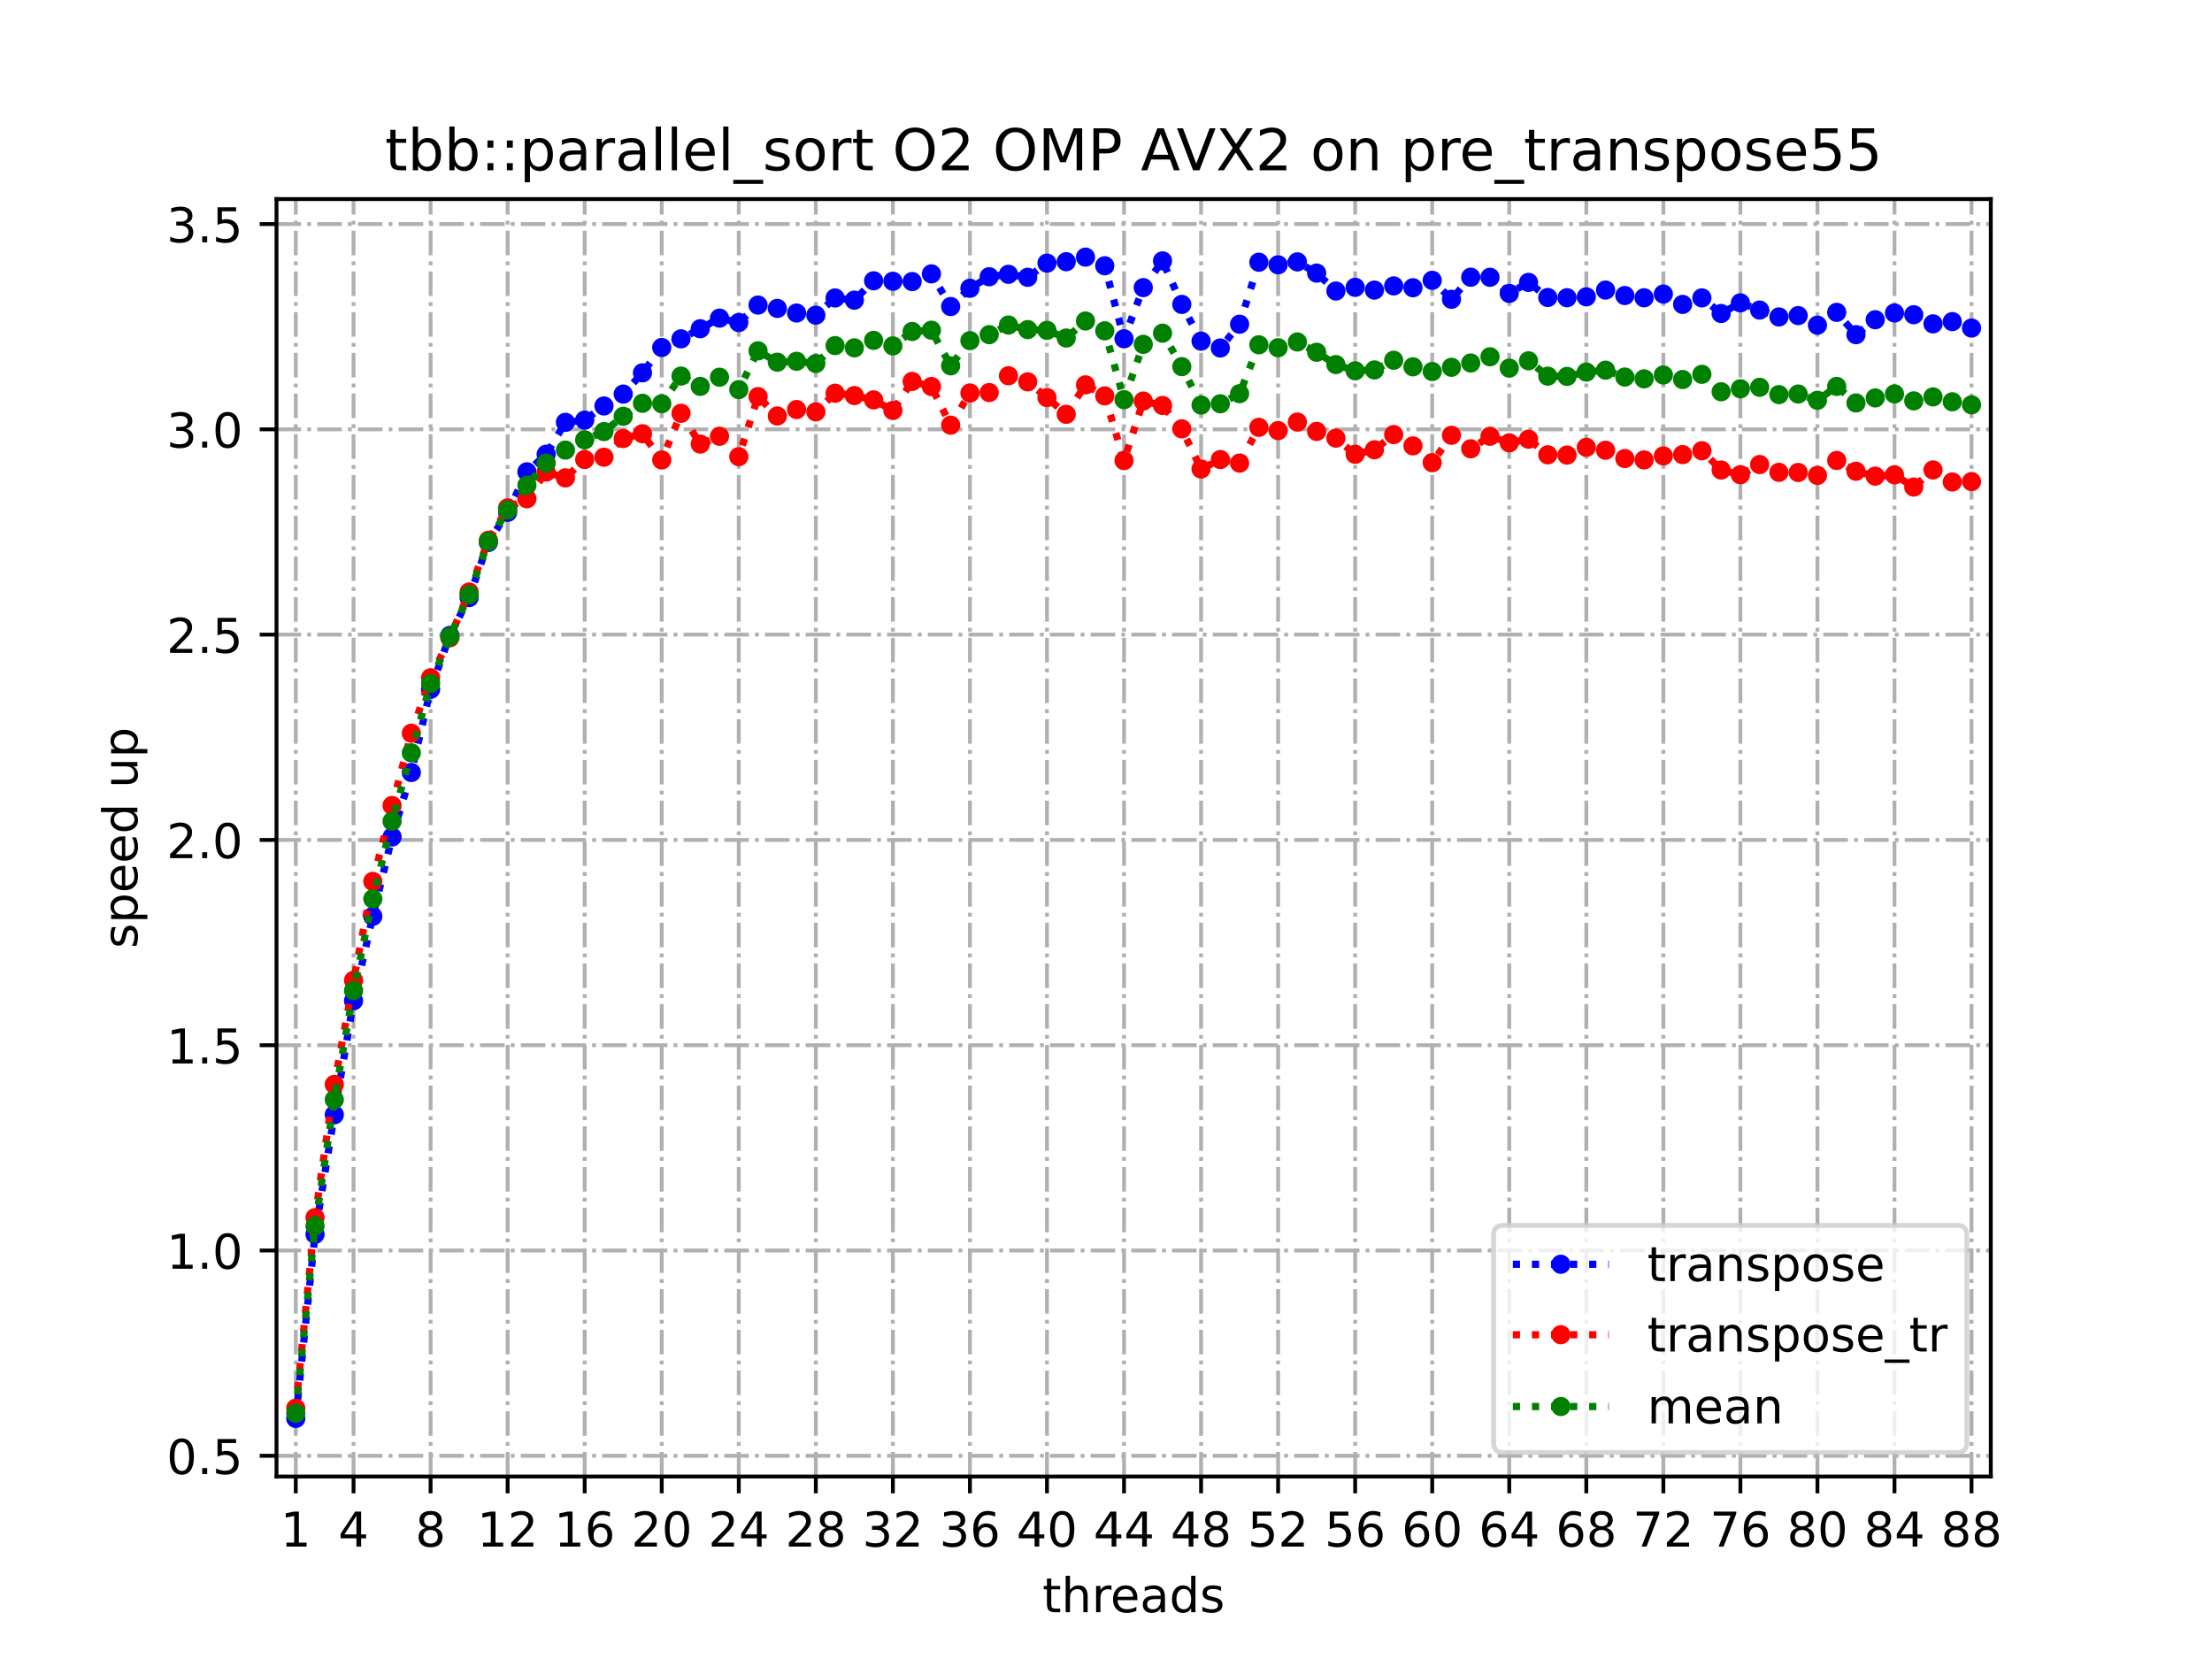 <?xml version="1.0" encoding="utf-8" standalone="no"?>
<!DOCTYPE svg PUBLIC "-//W3C//DTD SVG 1.1//EN"
  "http://www.w3.org/Graphics/SVG/1.1/DTD/svg11.dtd">
<!-- Created with matplotlib (https://matplotlib.org/) -->
<svg height="345.6pt" version="1.1" viewBox="0 0 460.8 345.6" width="460.8pt" xmlns="http://www.w3.org/2000/svg" xmlns:xlink="http://www.w3.org/1999/xlink">
 <defs>
  <style type="text/css">
*{stroke-linecap:butt;stroke-linejoin:round;}
  </style>
 </defs>
 <g id="figure_1">
  <g id="patch_1">
   <path d="M 0 345.6 
L 460.8 345.6 
L 460.8 0 
L 0 0 
z
" style="fill:#ffffff;"/>
  </g>
  <g id="axes_1">
   <g id="patch_2">
    <path d="M 57.6 307.584 
L 414.72 307.584 
L 414.72 41.472 
L 57.6 41.472 
z
" style="fill:#ffffff;"/>
   </g>
   <g id="matplotlib.axis_1">
    <g id="xtick_1">
     <g id="line2d_1">
      <path clip-path="url(#p1fb0896543)" d="M 61.613 307.584 
L 61.613 41.472 
" style="fill:none;stroke:#b0b0b0;stroke-dasharray:5.12,1.28,0.8,1.28;stroke-dashoffset:0;stroke-width:0.8;"/>
     </g>
     <g id="line2d_2">
      <defs>
       <path d="M 0 0 
L 0 3.5 
" id="mc4c0ad1258" style="stroke:#000000;stroke-width:0.8;"/>
      </defs>
      <g>
       <use style="stroke:#000000;stroke-width:0.8;" x="61.613" xlink:href="#mc4c0ad1258" y="307.584"/>
      </g>
     </g>
     <g id="text_1">
      <!-- 1 -->
      <defs>
       <path d="M 12.406 8.297 
L 28.516 8.297 
L 28.516 63.922 
L 10.984 60.406 
L 10.984 69.391 
L 28.422 72.906 
L 38.281 72.906 
L 38.281 8.297 
L 54.391 8.297 
L 54.391 0 
L 12.406 0 
z
" id="DejaVuSans-49"/>
      </defs>
      <g transform="translate(58.431 322.182)scale(0.1 -0.1)">
       <use xlink:href="#DejaVuSans-49"/>
      </g>
     </g>
    </g>
    <g id="xtick_2">
     <g id="line2d_3">
      <path clip-path="url(#p1fb0896543)" d="M 73.65 307.584 
L 73.65 41.472 
" style="fill:none;stroke:#b0b0b0;stroke-dasharray:5.12,1.28,0.8,1.28;stroke-dashoffset:0;stroke-width:0.8;"/>
     </g>
     <g id="line2d_4">
      <g>
       <use style="stroke:#000000;stroke-width:0.8;" x="73.65" xlink:href="#mc4c0ad1258" y="307.584"/>
      </g>
     </g>
     <g id="text_2">
      <!-- 4 -->
      <defs>
       <path d="M 37.797 64.312 
L 12.891 25.391 
L 37.797 25.391 
z
M 35.203 72.906 
L 47.609 72.906 
L 47.609 25.391 
L 58.016 25.391 
L 58.016 17.188 
L 47.609 17.188 
L 47.609 0 
L 37.797 0 
L 37.797 17.188 
L 4.891 17.188 
L 4.891 26.703 
z
" id="DejaVuSans-52"/>
      </defs>
      <g transform="translate(70.469 322.182)scale(0.1 -0.1)">
       <use xlink:href="#DejaVuSans-52"/>
      </g>
     </g>
    </g>
    <g id="xtick_3">
     <g id="line2d_5">
      <path clip-path="url(#p1fb0896543)" d="M 89.701 307.584 
L 89.701 41.472 
" style="fill:none;stroke:#b0b0b0;stroke-dasharray:5.12,1.28,0.8,1.28;stroke-dashoffset:0;stroke-width:0.8;"/>
     </g>
     <g id="line2d_6">
      <g>
       <use style="stroke:#000000;stroke-width:0.8;" x="89.701" xlink:href="#mc4c0ad1258" y="307.584"/>
      </g>
     </g>
     <g id="text_3">
      <!-- 8 -->
      <defs>
       <path d="M 31.781 34.625 
Q 24.75 34.625 20.719 30.859 
Q 16.703 27.094 16.703 20.516 
Q 16.703 13.922 20.719 10.156 
Q 24.75 6.391 31.781 6.391 
Q 38.812 6.391 42.859 10.172 
Q 46.922 13.969 46.922 20.516 
Q 46.922 27.094 42.891 30.859 
Q 38.875 34.625 31.781 34.625 
z
M 21.922 38.812 
Q 15.578 40.375 12.031 44.719 
Q 8.5 49.078 8.5 55.328 
Q 8.5 64.062 14.719 69.141 
Q 20.953 74.219 31.781 74.219 
Q 42.672 74.219 48.875 69.141 
Q 55.078 64.062 55.078 55.328 
Q 55.078 49.078 51.531 44.719 
Q 48 40.375 41.703 38.812 
Q 48.828 37.156 52.797 32.312 
Q 56.781 27.484 56.781 20.516 
Q 56.781 9.906 50.312 4.234 
Q 43.844 -1.422 31.781 -1.422 
Q 19.734 -1.422 13.25 4.234 
Q 6.781 9.906 6.781 20.516 
Q 6.781 27.484 10.781 32.312 
Q 14.797 37.156 21.922 38.812 
z
M 18.312 54.391 
Q 18.312 48.734 21.844 45.562 
Q 25.391 42.391 31.781 42.391 
Q 38.141 42.391 41.719 45.562 
Q 45.312 48.734 45.312 54.391 
Q 45.312 60.062 41.719 63.234 
Q 38.141 66.406 31.781 66.406 
Q 25.391 66.406 21.844 63.234 
Q 18.312 60.062 18.312 54.391 
z
" id="DejaVuSans-56"/>
      </defs>
      <g transform="translate(86.519 322.182)scale(0.1 -0.1)">
       <use xlink:href="#DejaVuSans-56"/>
      </g>
     </g>
    </g>
    <g id="xtick_4">
     <g id="line2d_7">
      <path clip-path="url(#p1fb0896543)" d="M 105.751 307.584 
L 105.751 41.472 
" style="fill:none;stroke:#b0b0b0;stroke-dasharray:5.12,1.28,0.8,1.28;stroke-dashoffset:0;stroke-width:0.8;"/>
     </g>
     <g id="line2d_8">
      <g>
       <use style="stroke:#000000;stroke-width:0.8;" x="105.751" xlink:href="#mc4c0ad1258" y="307.584"/>
      </g>
     </g>
     <g id="text_4">
      <!-- 12 -->
      <defs>
       <path d="M 19.188 8.297 
L 53.609 8.297 
L 53.609 0 
L 7.328 0 
L 7.328 8.297 
Q 12.938 14.109 22.625 23.891 
Q 32.328 33.688 34.812 36.531 
Q 39.547 41.844 41.422 45.531 
Q 43.312 49.219 43.312 52.781 
Q 43.312 58.594 39.234 62.25 
Q 35.156 65.922 28.609 65.922 
Q 23.969 65.922 18.812 64.312 
Q 13.672 62.703 7.812 59.422 
L 7.812 69.391 
Q 13.766 71.781 18.938 73 
Q 24.125 74.219 28.422 74.219 
Q 39.75 74.219 46.484 68.547 
Q 53.219 62.891 53.219 53.422 
Q 53.219 48.922 51.531 44.891 
Q 49.859 40.875 45.406 35.406 
Q 44.188 33.984 37.641 27.219 
Q 31.109 20.453 19.188 8.297 
z
" id="DejaVuSans-50"/>
      </defs>
      <g transform="translate(99.389 322.182)scale(0.1 -0.1)">
       <use xlink:href="#DejaVuSans-49"/>
       <use x="63.623" xlink:href="#DejaVuSans-50"/>
      </g>
     </g>
    </g>
    <g id="xtick_5">
     <g id="line2d_9">
      <path clip-path="url(#p1fb0896543)" d="M 121.801 307.584 
L 121.801 41.472 
" style="fill:none;stroke:#b0b0b0;stroke-dasharray:5.12,1.28,0.8,1.28;stroke-dashoffset:0;stroke-width:0.8;"/>
     </g>
     <g id="line2d_10">
      <g>
       <use style="stroke:#000000;stroke-width:0.8;" x="121.801" xlink:href="#mc4c0ad1258" y="307.584"/>
      </g>
     </g>
     <g id="text_5">
      <!-- 16 -->
      <defs>
       <path d="M 33.016 40.375 
Q 26.375 40.375 22.484 35.828 
Q 18.609 31.297 18.609 23.391 
Q 18.609 15.531 22.484 10.953 
Q 26.375 6.391 33.016 6.391 
Q 39.656 6.391 43.531 10.953 
Q 47.406 15.531 47.406 23.391 
Q 47.406 31.297 43.531 35.828 
Q 39.656 40.375 33.016 40.375 
z
M 52.594 71.297 
L 52.594 62.312 
Q 48.875 64.062 45.094 64.984 
Q 41.312 65.922 37.594 65.922 
Q 27.828 65.922 22.672 59.328 
Q 17.531 52.734 16.797 39.406 
Q 19.672 43.656 24.016 45.922 
Q 28.375 48.188 33.594 48.188 
Q 44.578 48.188 50.953 41.516 
Q 57.328 34.859 57.328 23.391 
Q 57.328 12.156 50.688 5.359 
Q 44.047 -1.422 33.016 -1.422 
Q 20.359 -1.422 13.672 8.266 
Q 6.984 17.969 6.984 36.375 
Q 6.984 53.656 15.188 63.938 
Q 23.391 74.219 37.203 74.219 
Q 40.922 74.219 44.703 73.484 
Q 48.484 72.75 52.594 71.297 
z
" id="DejaVuSans-54"/>
      </defs>
      <g transform="translate(115.439 322.182)scale(0.1 -0.1)">
       <use xlink:href="#DejaVuSans-49"/>
       <use x="63.623" xlink:href="#DejaVuSans-54"/>
      </g>
     </g>
    </g>
    <g id="xtick_6">
     <g id="line2d_11">
      <path clip-path="url(#p1fb0896543)" d="M 137.852 307.584 
L 137.852 41.472 
" style="fill:none;stroke:#b0b0b0;stroke-dasharray:5.12,1.28,0.8,1.28;stroke-dashoffset:0;stroke-width:0.8;"/>
     </g>
     <g id="line2d_12">
      <g>
       <use style="stroke:#000000;stroke-width:0.8;" x="137.852" xlink:href="#mc4c0ad1258" y="307.584"/>
      </g>
     </g>
     <g id="text_6">
      <!-- 20 -->
      <defs>
       <path d="M 31.781 66.406 
Q 24.172 66.406 20.328 58.906 
Q 16.5 51.422 16.5 36.375 
Q 16.5 21.391 20.328 13.891 
Q 24.172 6.391 31.781 6.391 
Q 39.453 6.391 43.281 13.891 
Q 47.125 21.391 47.125 36.375 
Q 47.125 51.422 43.281 58.906 
Q 39.453 66.406 31.781 66.406 
z
M 31.781 74.219 
Q 44.047 74.219 50.516 64.516 
Q 56.984 54.828 56.984 36.375 
Q 56.984 17.969 50.516 8.266 
Q 44.047 -1.422 31.781 -1.422 
Q 19.531 -1.422 13.062 8.266 
Q 6.594 17.969 6.594 36.375 
Q 6.594 54.828 13.062 64.516 
Q 19.531 74.219 31.781 74.219 
z
" id="DejaVuSans-48"/>
      </defs>
      <g transform="translate(131.489 322.182)scale(0.1 -0.1)">
       <use xlink:href="#DejaVuSans-50"/>
       <use x="63.623" xlink:href="#DejaVuSans-48"/>
      </g>
     </g>
    </g>
    <g id="xtick_7">
     <g id="line2d_13">
      <path clip-path="url(#p1fb0896543)" d="M 153.902 307.584 
L 153.902 41.472 
" style="fill:none;stroke:#b0b0b0;stroke-dasharray:5.12,1.28,0.8,1.28;stroke-dashoffset:0;stroke-width:0.8;"/>
     </g>
     <g id="line2d_14">
      <g>
       <use style="stroke:#000000;stroke-width:0.8;" x="153.902" xlink:href="#mc4c0ad1258" y="307.584"/>
      </g>
     </g>
     <g id="text_7">
      <!-- 24 -->
      <g transform="translate(147.54 322.182)scale(0.1 -0.1)">
       <use xlink:href="#DejaVuSans-50"/>
       <use x="63.623" xlink:href="#DejaVuSans-52"/>
      </g>
     </g>
    </g>
    <g id="xtick_8">
     <g id="line2d_15">
      <path clip-path="url(#p1fb0896543)" d="M 169.952 307.584 
L 169.952 41.472 
" style="fill:none;stroke:#b0b0b0;stroke-dasharray:5.12,1.28,0.8,1.28;stroke-dashoffset:0;stroke-width:0.8;"/>
     </g>
     <g id="line2d_16">
      <g>
       <use style="stroke:#000000;stroke-width:0.8;" x="169.952" xlink:href="#mc4c0ad1258" y="307.584"/>
      </g>
     </g>
     <g id="text_8">
      <!-- 28 -->
      <g transform="translate(163.59 322.182)scale(0.1 -0.1)">
       <use xlink:href="#DejaVuSans-50"/>
       <use x="63.623" xlink:href="#DejaVuSans-56"/>
      </g>
     </g>
    </g>
    <g id="xtick_9">
     <g id="line2d_17">
      <path clip-path="url(#p1fb0896543)" d="M 186.003 307.584 
L 186.003 41.472 
" style="fill:none;stroke:#b0b0b0;stroke-dasharray:5.12,1.28,0.8,1.28;stroke-dashoffset:0;stroke-width:0.8;"/>
     </g>
     <g id="line2d_18">
      <g>
       <use style="stroke:#000000;stroke-width:0.8;" x="186.003" xlink:href="#mc4c0ad1258" y="307.584"/>
      </g>
     </g>
     <g id="text_9">
      <!-- 32 -->
      <defs>
       <path d="M 40.578 39.312 
Q 47.656 37.797 51.625 33 
Q 55.609 28.219 55.609 21.188 
Q 55.609 10.406 48.188 4.484 
Q 40.766 -1.422 27.094 -1.422 
Q 22.516 -1.422 17.656 -0.516 
Q 12.797 0.391 7.625 2.203 
L 7.625 11.719 
Q 11.719 9.328 16.594 8.109 
Q 21.484 6.891 26.812 6.891 
Q 36.078 6.891 40.938 10.547 
Q 45.797 14.203 45.797 21.188 
Q 45.797 27.641 41.281 31.266 
Q 36.766 34.906 28.719 34.906 
L 20.219 34.906 
L 20.219 43.016 
L 29.109 43.016 
Q 36.375 43.016 40.234 45.922 
Q 44.094 48.828 44.094 54.297 
Q 44.094 59.906 40.109 62.906 
Q 36.141 65.922 28.719 65.922 
Q 24.656 65.922 20.016 65.031 
Q 15.375 64.156 9.812 62.312 
L 9.812 71.094 
Q 15.438 72.656 20.344 73.438 
Q 25.25 74.219 29.594 74.219 
Q 40.828 74.219 47.359 69.109 
Q 53.906 64.016 53.906 55.328 
Q 53.906 49.266 50.438 45.094 
Q 46.969 40.922 40.578 39.312 
z
" id="DejaVuSans-51"/>
      </defs>
      <g transform="translate(179.64 322.182)scale(0.1 -0.1)">
       <use xlink:href="#DejaVuSans-51"/>
       <use x="63.623" xlink:href="#DejaVuSans-50"/>
      </g>
     </g>
    </g>
    <g id="xtick_10">
     <g id="line2d_19">
      <path clip-path="url(#p1fb0896543)" d="M 202.053 307.584 
L 202.053 41.472 
" style="fill:none;stroke:#b0b0b0;stroke-dasharray:5.12,1.28,0.8,1.28;stroke-dashoffset:0;stroke-width:0.8;"/>
     </g>
     <g id="line2d_20">
      <g>
       <use style="stroke:#000000;stroke-width:0.8;" x="202.053" xlink:href="#mc4c0ad1258" y="307.584"/>
      </g>
     </g>
     <g id="text_10">
      <!-- 36 -->
      <g transform="translate(195.691 322.182)scale(0.1 -0.1)">
       <use xlink:href="#DejaVuSans-51"/>
       <use x="63.623" xlink:href="#DejaVuSans-54"/>
      </g>
     </g>
    </g>
    <g id="xtick_11">
     <g id="line2d_21">
      <path clip-path="url(#p1fb0896543)" d="M 218.103 307.584 
L 218.103 41.472 
" style="fill:none;stroke:#b0b0b0;stroke-dasharray:5.12,1.28,0.8,1.28;stroke-dashoffset:0;stroke-width:0.8;"/>
     </g>
     <g id="line2d_22">
      <g>
       <use style="stroke:#000000;stroke-width:0.8;" x="218.103" xlink:href="#mc4c0ad1258" y="307.584"/>
      </g>
     </g>
     <g id="text_11">
      <!-- 40 -->
      <g transform="translate(211.741 322.182)scale(0.1 -0.1)">
       <use xlink:href="#DejaVuSans-52"/>
       <use x="63.623" xlink:href="#DejaVuSans-48"/>
      </g>
     </g>
    </g>
    <g id="xtick_12">
     <g id="line2d_23">
      <path clip-path="url(#p1fb0896543)" d="M 234.154 307.584 
L 234.154 41.472 
" style="fill:none;stroke:#b0b0b0;stroke-dasharray:5.12,1.28,0.8,1.28;stroke-dashoffset:0;stroke-width:0.8;"/>
     </g>
     <g id="line2d_24">
      <g>
       <use style="stroke:#000000;stroke-width:0.8;" x="234.154" xlink:href="#mc4c0ad1258" y="307.584"/>
      </g>
     </g>
     <g id="text_12">
      <!-- 44 -->
      <g transform="translate(227.791 322.182)scale(0.1 -0.1)">
       <use xlink:href="#DejaVuSans-52"/>
       <use x="63.623" xlink:href="#DejaVuSans-52"/>
      </g>
     </g>
    </g>
    <g id="xtick_13">
     <g id="line2d_25">
      <path clip-path="url(#p1fb0896543)" d="M 250.204 307.584 
L 250.204 41.472 
" style="fill:none;stroke:#b0b0b0;stroke-dasharray:5.12,1.28,0.8,1.28;stroke-dashoffset:0;stroke-width:0.8;"/>
     </g>
     <g id="line2d_26">
      <g>
       <use style="stroke:#000000;stroke-width:0.8;" x="250.204" xlink:href="#mc4c0ad1258" y="307.584"/>
      </g>
     </g>
     <g id="text_13">
      <!-- 48 -->
      <g transform="translate(243.842 322.182)scale(0.1 -0.1)">
       <use xlink:href="#DejaVuSans-52"/>
       <use x="63.623" xlink:href="#DejaVuSans-56"/>
      </g>
     </g>
    </g>
    <g id="xtick_14">
     <g id="line2d_27">
      <path clip-path="url(#p1fb0896543)" d="M 266.254 307.584 
L 266.254 41.472 
" style="fill:none;stroke:#b0b0b0;stroke-dasharray:5.12,1.28,0.8,1.28;stroke-dashoffset:0;stroke-width:0.8;"/>
     </g>
     <g id="line2d_28">
      <g>
       <use style="stroke:#000000;stroke-width:0.8;" x="266.254" xlink:href="#mc4c0ad1258" y="307.584"/>
      </g>
     </g>
     <g id="text_14">
      <!-- 52 -->
      <defs>
       <path d="M 10.797 72.906 
L 49.516 72.906 
L 49.516 64.594 
L 19.828 64.594 
L 19.828 46.734 
Q 21.969 47.469 24.109 47.828 
Q 26.266 48.188 28.422 48.188 
Q 40.625 48.188 47.75 41.5 
Q 54.891 34.812 54.891 23.391 
Q 54.891 11.625 47.562 5.094 
Q 40.234 -1.422 26.906 -1.422 
Q 22.312 -1.422 17.547 -0.641 
Q 12.797 0.141 7.719 1.703 
L 7.719 11.625 
Q 12.109 9.234 16.797 8.062 
Q 21.484 6.891 26.703 6.891 
Q 35.156 6.891 40.078 11.328 
Q 45.016 15.766 45.016 23.391 
Q 45.016 31 40.078 35.438 
Q 35.156 39.891 26.703 39.891 
Q 22.75 39.891 18.812 39.016 
Q 14.891 38.141 10.797 36.281 
z
" id="DejaVuSans-53"/>
      </defs>
      <g transform="translate(259.892 322.182)scale(0.1 -0.1)">
       <use xlink:href="#DejaVuSans-53"/>
       <use x="63.623" xlink:href="#DejaVuSans-50"/>
      </g>
     </g>
    </g>
    <g id="xtick_15">
     <g id="line2d_29">
      <path clip-path="url(#p1fb0896543)" d="M 282.305 307.584 
L 282.305 41.472 
" style="fill:none;stroke:#b0b0b0;stroke-dasharray:5.12,1.28,0.8,1.28;stroke-dashoffset:0;stroke-width:0.8;"/>
     </g>
     <g id="line2d_30">
      <g>
       <use style="stroke:#000000;stroke-width:0.8;" x="282.305" xlink:href="#mc4c0ad1258" y="307.584"/>
      </g>
     </g>
     <g id="text_15">
      <!-- 56 -->
      <g transform="translate(275.942 322.182)scale(0.1 -0.1)">
       <use xlink:href="#DejaVuSans-53"/>
       <use x="63.623" xlink:href="#DejaVuSans-54"/>
      </g>
     </g>
    </g>
    <g id="xtick_16">
     <g id="line2d_31">
      <path clip-path="url(#p1fb0896543)" d="M 298.355 307.584 
L 298.355 41.472 
" style="fill:none;stroke:#b0b0b0;stroke-dasharray:5.12,1.28,0.8,1.28;stroke-dashoffset:0;stroke-width:0.8;"/>
     </g>
     <g id="line2d_32">
      <g>
       <use style="stroke:#000000;stroke-width:0.8;" x="298.355" xlink:href="#mc4c0ad1258" y="307.584"/>
      </g>
     </g>
     <g id="text_16">
      <!-- 60 -->
      <g transform="translate(291.993 322.182)scale(0.1 -0.1)">
       <use xlink:href="#DejaVuSans-54"/>
       <use x="63.623" xlink:href="#DejaVuSans-48"/>
      </g>
     </g>
    </g>
    <g id="xtick_17">
     <g id="line2d_33">
      <path clip-path="url(#p1fb0896543)" d="M 314.405 307.584 
L 314.405 41.472 
" style="fill:none;stroke:#b0b0b0;stroke-dasharray:5.12,1.28,0.8,1.28;stroke-dashoffset:0;stroke-width:0.8;"/>
     </g>
     <g id="line2d_34">
      <g>
       <use style="stroke:#000000;stroke-width:0.8;" x="314.405" xlink:href="#mc4c0ad1258" y="307.584"/>
      </g>
     </g>
     <g id="text_17">
      <!-- 64 -->
      <g transform="translate(308.043 322.182)scale(0.1 -0.1)">
       <use xlink:href="#DejaVuSans-54"/>
       <use x="63.623" xlink:href="#DejaVuSans-52"/>
      </g>
     </g>
    </g>
    <g id="xtick_18">
     <g id="line2d_35">
      <path clip-path="url(#p1fb0896543)" d="M 330.456 307.584 
L 330.456 41.472 
" style="fill:none;stroke:#b0b0b0;stroke-dasharray:5.12,1.28,0.8,1.28;stroke-dashoffset:0;stroke-width:0.8;"/>
     </g>
     <g id="line2d_36">
      <g>
       <use style="stroke:#000000;stroke-width:0.8;" x="330.456" xlink:href="#mc4c0ad1258" y="307.584"/>
      </g>
     </g>
     <g id="text_18">
      <!-- 68 -->
      <g transform="translate(324.093 322.182)scale(0.1 -0.1)">
       <use xlink:href="#DejaVuSans-54"/>
       <use x="63.623" xlink:href="#DejaVuSans-56"/>
      </g>
     </g>
    </g>
    <g id="xtick_19">
     <g id="line2d_37">
      <path clip-path="url(#p1fb0896543)" d="M 346.506 307.584 
L 346.506 41.472 
" style="fill:none;stroke:#b0b0b0;stroke-dasharray:5.12,1.28,0.8,1.28;stroke-dashoffset:0;stroke-width:0.8;"/>
     </g>
     <g id="line2d_38">
      <g>
       <use style="stroke:#000000;stroke-width:0.8;" x="346.506" xlink:href="#mc4c0ad1258" y="307.584"/>
      </g>
     </g>
     <g id="text_19">
      <!-- 72 -->
      <defs>
       <path d="M 8.203 72.906 
L 55.078 72.906 
L 55.078 68.703 
L 28.609 0 
L 18.312 0 
L 43.219 64.594 
L 8.203 64.594 
z
" id="DejaVuSans-55"/>
      </defs>
      <g transform="translate(340.144 322.182)scale(0.1 -0.1)">
       <use xlink:href="#DejaVuSans-55"/>
       <use x="63.623" xlink:href="#DejaVuSans-50"/>
      </g>
     </g>
    </g>
    <g id="xtick_20">
     <g id="line2d_39">
      <path clip-path="url(#p1fb0896543)" d="M 362.556 307.584 
L 362.556 41.472 
" style="fill:none;stroke:#b0b0b0;stroke-dasharray:5.12,1.28,0.8,1.28;stroke-dashoffset:0;stroke-width:0.8;"/>
     </g>
     <g id="line2d_40">
      <g>
       <use style="stroke:#000000;stroke-width:0.8;" x="362.556" xlink:href="#mc4c0ad1258" y="307.584"/>
      </g>
     </g>
     <g id="text_20">
      <!-- 76 -->
      <g transform="translate(356.194 322.182)scale(0.1 -0.1)">
       <use xlink:href="#DejaVuSans-55"/>
       <use x="63.623" xlink:href="#DejaVuSans-54"/>
      </g>
     </g>
    </g>
    <g id="xtick_21">
     <g id="line2d_41">
      <path clip-path="url(#p1fb0896543)" d="M 378.607 307.584 
L 378.607 41.472 
" style="fill:none;stroke:#b0b0b0;stroke-dasharray:5.12,1.28,0.8,1.28;stroke-dashoffset:0;stroke-width:0.8;"/>
     </g>
     <g id="line2d_42">
      <g>
       <use style="stroke:#000000;stroke-width:0.8;" x="378.607" xlink:href="#mc4c0ad1258" y="307.584"/>
      </g>
     </g>
     <g id="text_21">
      <!-- 80 -->
      <g transform="translate(372.244 322.182)scale(0.1 -0.1)">
       <use xlink:href="#DejaVuSans-56"/>
       <use x="63.623" xlink:href="#DejaVuSans-48"/>
      </g>
     </g>
    </g>
    <g id="xtick_22">
     <g id="line2d_43">
      <path clip-path="url(#p1fb0896543)" d="M 394.657 307.584 
L 394.657 41.472 
" style="fill:none;stroke:#b0b0b0;stroke-dasharray:5.12,1.28,0.8,1.28;stroke-dashoffset:0;stroke-width:0.8;"/>
     </g>
     <g id="line2d_44">
      <g>
       <use style="stroke:#000000;stroke-width:0.8;" x="394.657" xlink:href="#mc4c0ad1258" y="307.584"/>
      </g>
     </g>
     <g id="text_22">
      <!-- 84 -->
      <g transform="translate(388.295 322.182)scale(0.1 -0.1)">
       <use xlink:href="#DejaVuSans-56"/>
       <use x="63.623" xlink:href="#DejaVuSans-52"/>
      </g>
     </g>
    </g>
    <g id="xtick_23">
     <g id="line2d_45">
      <path clip-path="url(#p1fb0896543)" d="M 410.707 307.584 
L 410.707 41.472 
" style="fill:none;stroke:#b0b0b0;stroke-dasharray:5.12,1.28,0.8,1.28;stroke-dashoffset:0;stroke-width:0.8;"/>
     </g>
     <g id="line2d_46">
      <g>
       <use style="stroke:#000000;stroke-width:0.8;" x="410.707" xlink:href="#mc4c0ad1258" y="307.584"/>
      </g>
     </g>
     <g id="text_23">
      <!-- 88 -->
      <g transform="translate(404.345 322.182)scale(0.1 -0.1)">
       <use xlink:href="#DejaVuSans-56"/>
       <use x="63.623" xlink:href="#DejaVuSans-56"/>
      </g>
     </g>
    </g>
    <g id="text_24">
     <!-- threads -->
     <defs>
      <path d="M 18.312 70.219 
L 18.312 54.688 
L 36.812 54.688 
L 36.812 47.703 
L 18.312 47.703 
L 18.312 18.016 
Q 18.312 11.328 20.141 9.422 
Q 21.969 7.516 27.594 7.516 
L 36.812 7.516 
L 36.812 0 
L 27.594 0 
Q 17.188 0 13.234 3.875 
Q 9.281 7.766 9.281 18.016 
L 9.281 47.703 
L 2.688 47.703 
L 2.688 54.688 
L 9.281 54.688 
L 9.281 70.219 
z
" id="DejaVuSans-116"/>
      <path d="M 54.891 33.016 
L 54.891 0 
L 45.906 0 
L 45.906 32.719 
Q 45.906 40.484 42.875 44.328 
Q 39.844 48.188 33.797 48.188 
Q 26.516 48.188 22.312 43.547 
Q 18.109 38.922 18.109 30.906 
L 18.109 0 
L 9.078 0 
L 9.078 75.984 
L 18.109 75.984 
L 18.109 46.188 
Q 21.344 51.125 25.703 53.562 
Q 30.078 56 35.797 56 
Q 45.219 56 50.047 50.172 
Q 54.891 44.344 54.891 33.016 
z
" id="DejaVuSans-104"/>
      <path d="M 41.109 46.297 
Q 39.594 47.172 37.812 47.578 
Q 36.031 48 33.891 48 
Q 26.266 48 22.188 43.047 
Q 18.109 38.094 18.109 28.812 
L 18.109 0 
L 9.078 0 
L 9.078 54.688 
L 18.109 54.688 
L 18.109 46.188 
Q 20.953 51.172 25.484 53.578 
Q 30.031 56 36.531 56 
Q 37.453 56 38.578 55.875 
Q 39.703 55.766 41.062 55.516 
z
" id="DejaVuSans-114"/>
      <path d="M 56.203 29.594 
L 56.203 25.203 
L 14.891 25.203 
Q 15.484 15.922 20.484 11.062 
Q 25.484 6.203 34.422 6.203 
Q 39.594 6.203 44.453 7.469 
Q 49.312 8.734 54.109 11.281 
L 54.109 2.781 
Q 49.266 0.734 44.188 -0.344 
Q 39.109 -1.422 33.891 -1.422 
Q 20.797 -1.422 13.156 6.188 
Q 5.516 13.812 5.516 26.812 
Q 5.516 40.234 12.766 48.109 
Q 20.016 56 32.328 56 
Q 43.359 56 49.781 48.891 
Q 56.203 41.797 56.203 29.594 
z
M 47.219 32.234 
Q 47.125 39.594 43.094 43.984 
Q 39.062 48.391 32.422 48.391 
Q 24.906 48.391 20.391 44.141 
Q 15.875 39.891 15.188 32.172 
z
" id="DejaVuSans-101"/>
      <path d="M 34.281 27.484 
Q 23.391 27.484 19.188 25 
Q 14.984 22.516 14.984 16.5 
Q 14.984 11.719 18.141 8.906 
Q 21.297 6.109 26.703 6.109 
Q 34.188 6.109 38.703 11.406 
Q 43.219 16.703 43.219 25.484 
L 43.219 27.484 
z
M 52.203 31.203 
L 52.203 0 
L 43.219 0 
L 43.219 8.297 
Q 40.141 3.328 35.547 0.953 
Q 30.953 -1.422 24.312 -1.422 
Q 15.922 -1.422 10.953 3.297 
Q 6 8.016 6 15.922 
Q 6 25.141 12.172 29.828 
Q 18.359 34.516 30.609 34.516 
L 43.219 34.516 
L 43.219 35.406 
Q 43.219 41.609 39.141 45 
Q 35.062 48.391 27.688 48.391 
Q 23 48.391 18.547 47.266 
Q 14.109 46.141 10.016 43.891 
L 10.016 52.203 
Q 14.938 54.109 19.578 55.047 
Q 24.219 56 28.609 56 
Q 40.484 56 46.344 49.844 
Q 52.203 43.703 52.203 31.203 
z
" id="DejaVuSans-97"/>
      <path d="M 45.406 46.391 
L 45.406 75.984 
L 54.391 75.984 
L 54.391 0 
L 45.406 0 
L 45.406 8.203 
Q 42.578 3.328 38.25 0.953 
Q 33.938 -1.422 27.875 -1.422 
Q 17.969 -1.422 11.734 6.484 
Q 5.516 14.406 5.516 27.297 
Q 5.516 40.188 11.734 48.094 
Q 17.969 56 27.875 56 
Q 33.938 56 38.25 53.625 
Q 42.578 51.266 45.406 46.391 
z
M 14.797 27.297 
Q 14.797 17.391 18.875 11.75 
Q 22.953 6.109 30.078 6.109 
Q 37.203 6.109 41.297 11.75 
Q 45.406 17.391 45.406 27.297 
Q 45.406 37.203 41.297 42.844 
Q 37.203 48.484 30.078 48.484 
Q 22.953 48.484 18.875 42.844 
Q 14.797 37.203 14.797 27.297 
z
" id="DejaVuSans-100"/>
      <path d="M 44.281 53.078 
L 44.281 44.578 
Q 40.484 46.531 36.375 47.5 
Q 32.281 48.484 27.875 48.484 
Q 21.188 48.484 17.844 46.438 
Q 14.5 44.391 14.5 40.281 
Q 14.5 37.156 16.891 35.375 
Q 19.281 33.594 26.516 31.984 
L 29.594 31.297 
Q 39.156 29.25 43.188 25.516 
Q 47.219 21.781 47.219 15.094 
Q 47.219 7.469 41.188 3.016 
Q 35.156 -1.422 24.609 -1.422 
Q 20.219 -1.422 15.453 -0.562 
Q 10.688 0.297 5.422 2 
L 5.422 11.281 
Q 10.406 8.688 15.234 7.391 
Q 20.062 6.109 24.812 6.109 
Q 31.156 6.109 34.562 8.281 
Q 37.984 10.453 37.984 14.406 
Q 37.984 18.062 35.516 20.016 
Q 33.062 21.969 24.703 23.781 
L 21.578 24.516 
Q 13.234 26.266 9.516 29.906 
Q 5.812 33.547 5.812 39.891 
Q 5.812 47.609 11.281 51.797 
Q 16.75 56 26.812 56 
Q 31.781 56 36.172 55.266 
Q 40.578 54.547 44.281 53.078 
z
" id="DejaVuSans-115"/>
     </defs>
     <g transform="translate(217.169 335.861)scale(0.1 -0.1)">
      <use xlink:href="#DejaVuSans-116"/>
      <use x="39.209" xlink:href="#DejaVuSans-104"/>
      <use x="102.588" xlink:href="#DejaVuSans-114"/>
      <use x="141.451" xlink:href="#DejaVuSans-101"/>
      <use x="202.975" xlink:href="#DejaVuSans-97"/>
      <use x="264.254" xlink:href="#DejaVuSans-100"/>
      <use x="327.73" xlink:href="#DejaVuSans-115"/>
     </g>
    </g>
   </g>
   <g id="matplotlib.axis_2">
    <g id="ytick_1">
     <g id="line2d_47">
      <path clip-path="url(#p1fb0896543)" d="M 57.6 303.267 
L 414.72 303.267 
" style="fill:none;stroke:#b0b0b0;stroke-dasharray:5.12,1.28,0.8,1.28;stroke-dashoffset:0;stroke-width:0.8;"/>
     </g>
     <g id="line2d_48">
      <defs>
       <path d="M 0 0 
L -3.5 0 
" id="m2456b557ff" style="stroke:#000000;stroke-width:0.8;"/>
      </defs>
      <g>
       <use style="stroke:#000000;stroke-width:0.8;" x="57.6" xlink:href="#m2456b557ff" y="303.267"/>
      </g>
     </g>
     <g id="text_25">
      <!-- 0.5 -->
      <defs>
       <path d="M 10.688 12.406 
L 21 12.406 
L 21 0 
L 10.688 0 
z
" id="DejaVuSans-46"/>
      </defs>
      <g transform="translate(34.697 307.067)scale(0.1 -0.1)">
       <use xlink:href="#DejaVuSans-48"/>
       <use x="63.623" xlink:href="#DejaVuSans-46"/>
       <use x="95.41" xlink:href="#DejaVuSans-53"/>
      </g>
     </g>
    </g>
    <g id="ytick_2">
     <g id="line2d_49">
      <path clip-path="url(#p1fb0896543)" d="M 57.6 260.502 
L 414.72 260.502 
" style="fill:none;stroke:#b0b0b0;stroke-dasharray:5.12,1.28,0.8,1.28;stroke-dashoffset:0;stroke-width:0.8;"/>
     </g>
     <g id="line2d_50">
      <g>
       <use style="stroke:#000000;stroke-width:0.8;" x="57.6" xlink:href="#m2456b557ff" y="260.502"/>
      </g>
     </g>
     <g id="text_26">
      <!-- 1.0 -->
      <g transform="translate(34.697 264.301)scale(0.1 -0.1)">
       <use xlink:href="#DejaVuSans-49"/>
       <use x="63.623" xlink:href="#DejaVuSans-46"/>
       <use x="95.41" xlink:href="#DejaVuSans-48"/>
      </g>
     </g>
    </g>
    <g id="ytick_3">
     <g id="line2d_51">
      <path clip-path="url(#p1fb0896543)" d="M 57.6 217.736 
L 414.72 217.736 
" style="fill:none;stroke:#b0b0b0;stroke-dasharray:5.12,1.28,0.8,1.28;stroke-dashoffset:0;stroke-width:0.8;"/>
     </g>
     <g id="line2d_52">
      <g>
       <use style="stroke:#000000;stroke-width:0.8;" x="57.6" xlink:href="#m2456b557ff" y="217.736"/>
      </g>
     </g>
     <g id="text_27">
      <!-- 1.5 -->
      <g transform="translate(34.697 221.536)scale(0.1 -0.1)">
       <use xlink:href="#DejaVuSans-49"/>
       <use x="63.623" xlink:href="#DejaVuSans-46"/>
       <use x="95.41" xlink:href="#DejaVuSans-53"/>
      </g>
     </g>
    </g>
    <g id="ytick_4">
     <g id="line2d_53">
      <path clip-path="url(#p1fb0896543)" d="M 57.6 174.971 
L 414.72 174.971 
" style="fill:none;stroke:#b0b0b0;stroke-dasharray:5.12,1.28,0.8,1.28;stroke-dashoffset:0;stroke-width:0.8;"/>
     </g>
     <g id="line2d_54">
      <g>
       <use style="stroke:#000000;stroke-width:0.8;" x="57.6" xlink:href="#m2456b557ff" y="174.971"/>
      </g>
     </g>
     <g id="text_28">
      <!-- 2.0 -->
      <g transform="translate(34.697 178.77)scale(0.1 -0.1)">
       <use xlink:href="#DejaVuSans-50"/>
       <use x="63.623" xlink:href="#DejaVuSans-46"/>
       <use x="95.41" xlink:href="#DejaVuSans-48"/>
      </g>
     </g>
    </g>
    <g id="ytick_5">
     <g id="line2d_55">
      <path clip-path="url(#p1fb0896543)" d="M 57.6 132.205 
L 414.72 132.205 
" style="fill:none;stroke:#b0b0b0;stroke-dasharray:5.12,1.28,0.8,1.28;stroke-dashoffset:0;stroke-width:0.8;"/>
     </g>
     <g id="line2d_56">
      <g>
       <use style="stroke:#000000;stroke-width:0.8;" x="57.6" xlink:href="#m2456b557ff" y="132.205"/>
      </g>
     </g>
     <g id="text_29">
      <!-- 2.5 -->
      <g transform="translate(34.697 136.005)scale(0.1 -0.1)">
       <use xlink:href="#DejaVuSans-50"/>
       <use x="63.623" xlink:href="#DejaVuSans-46"/>
       <use x="95.41" xlink:href="#DejaVuSans-53"/>
      </g>
     </g>
    </g>
    <g id="ytick_6">
     <g id="line2d_57">
      <path clip-path="url(#p1fb0896543)" d="M 57.6 89.44 
L 414.72 89.44 
" style="fill:none;stroke:#b0b0b0;stroke-dasharray:5.12,1.28,0.8,1.28;stroke-dashoffset:0;stroke-width:0.8;"/>
     </g>
     <g id="line2d_58">
      <g>
       <use style="stroke:#000000;stroke-width:0.8;" x="57.6" xlink:href="#m2456b557ff" y="89.44"/>
      </g>
     </g>
     <g id="text_30">
      <!-- 3.0 -->
      <g transform="translate(34.697 93.239)scale(0.1 -0.1)">
       <use xlink:href="#DejaVuSans-51"/>
       <use x="63.623" xlink:href="#DejaVuSans-46"/>
       <use x="95.41" xlink:href="#DejaVuSans-48"/>
      </g>
     </g>
    </g>
    <g id="ytick_7">
     <g id="line2d_59">
      <path clip-path="url(#p1fb0896543)" d="M 57.6 46.675 
L 414.72 46.675 
" style="fill:none;stroke:#b0b0b0;stroke-dasharray:5.12,1.28,0.8,1.28;stroke-dashoffset:0;stroke-width:0.8;"/>
     </g>
     <g id="line2d_60">
      <g>
       <use style="stroke:#000000;stroke-width:0.8;" x="57.6" xlink:href="#m2456b557ff" y="46.675"/>
      </g>
     </g>
     <g id="text_31">
      <!-- 3.5 -->
      <g transform="translate(34.697 50.474)scale(0.1 -0.1)">
       <use xlink:href="#DejaVuSans-51"/>
       <use x="63.623" xlink:href="#DejaVuSans-46"/>
       <use x="95.41" xlink:href="#DejaVuSans-53"/>
      </g>
     </g>
    </g>
    <g id="text_32">
     <!-- speed up -->
     <defs>
      <path d="M 18.109 8.203 
L 18.109 -20.797 
L 9.078 -20.797 
L 9.078 54.688 
L 18.109 54.688 
L 18.109 46.391 
Q 20.953 51.266 25.266 53.625 
Q 29.594 56 35.594 56 
Q 45.562 56 51.781 48.094 
Q 58.016 40.188 58.016 27.297 
Q 58.016 14.406 51.781 6.484 
Q 45.562 -1.422 35.594 -1.422 
Q 29.594 -1.422 25.266 0.953 
Q 20.953 3.328 18.109 8.203 
z
M 48.688 27.297 
Q 48.688 37.203 44.609 42.844 
Q 40.531 48.484 33.406 48.484 
Q 26.266 48.484 22.188 42.844 
Q 18.109 37.203 18.109 27.297 
Q 18.109 17.391 22.188 11.75 
Q 26.266 6.109 33.406 6.109 
Q 40.531 6.109 44.609 11.75 
Q 48.688 17.391 48.688 27.297 
z
" id="DejaVuSans-112"/>
      <path id="DejaVuSans-32"/>
      <path d="M 8.5 21.578 
L 8.5 54.688 
L 17.484 54.688 
L 17.484 21.922 
Q 17.484 14.156 20.5 10.266 
Q 23.531 6.391 29.594 6.391 
Q 36.859 6.391 41.078 11.031 
Q 45.312 15.672 45.312 23.688 
L 45.312 54.688 
L 54.297 54.688 
L 54.297 0 
L 45.312 0 
L 45.312 8.406 
Q 42.047 3.422 37.719 1 
Q 33.406 -1.422 27.688 -1.422 
Q 18.266 -1.422 13.375 4.438 
Q 8.5 10.297 8.5 21.578 
z
M 31.109 56 
z
" id="DejaVuSans-117"/>
     </defs>
     <g transform="translate(28.617 197.566)rotate(-90)scale(0.1 -0.1)">
      <use xlink:href="#DejaVuSans-115"/>
      <use x="52.1" xlink:href="#DejaVuSans-112"/>
      <use x="115.576" xlink:href="#DejaVuSans-101"/>
      <use x="177.1" xlink:href="#DejaVuSans-101"/>
      <use x="238.623" xlink:href="#DejaVuSans-100"/>
      <use x="302.1" xlink:href="#DejaVuSans-32"/>
      <use x="333.887" xlink:href="#DejaVuSans-117"/>
      <use x="397.266" xlink:href="#DejaVuSans-112"/>
     </g>
    </g>
   </g>
   <g id="line2d_61">
    <path clip-path="url(#p1fb0896543)" d="M 61.613 295.488 
L 65.625 257.133 
L 69.638 232.232 
L 73.65 208.481 
L 77.663 190.888 
L 81.676 174.361 
L 85.688 160.923 
L 89.701 143.599 
L 93.713 132.373 
L 97.726 124.484 
L 101.738 113.004 
L 105.751 106.725 
L 109.764 98.293 
L 113.776 94.628 
L 117.789 87.975 
L 121.801 87.523 
L 125.814 84.571 
L 129.827 82.096 
L 133.839 77.667 
L 137.852 72.389 
L 141.864 70.588 
L 145.877 68.481 
L 149.889 66.275 
L 153.902 67.191 
L 157.915 63.553 
L 161.927 64.247 
L 165.94 65.208 
L 169.952 65.659 
L 173.965 62.071 
L 177.978 62.529 
L 181.99 58.494 
L 186.003 58.596 
L 190.015 58.655 
L 194.028 57.052 
L 198.04 63.855 
L 202.053 60.055 
L 206.066 57.651 
L 210.078 57.143 
L 214.091 57.768 
L 218.103 54.813 
L 222.116 54.523 
L 226.129 53.568 
L 230.141 55.364 
L 234.154 70.575 
L 238.166 59.913 
L 242.179 54.344 
L 246.191 63.415 
L 250.204 71.065 
L 254.217 72.492 
L 258.229 67.544 
L 262.242 54.624 
L 266.254 55.165 
L 270.267 54.556 
L 274.28 56.889 
L 278.292 60.625 
L 282.305 59.861 
L 286.317 60.434 
L 290.33 59.557 
L 294.342 59.941 
L 298.355 58.397 
L 302.368 62.345 
L 306.38 57.748 
L 310.393 57.763 
L 314.405 61.124 
L 318.418 58.826 
L 322.431 61.976 
L 326.443 62.024 
L 330.456 61.837 
L 334.468 60.428 
L 338.481 61.566 
L 342.493 62.036 
L 346.506 61.259 
L 350.519 63.412 
L 354.531 62.057 
L 358.544 65.309 
L 362.556 63.087 
L 366.569 64.596 
L 370.582 66.026 
L 374.594 65.746 
L 378.607 67.743 
L 382.619 65.069 
L 386.632 69.718 
L 390.644 66.606 
L 394.657 65.198 
L 398.67 65.562 
L 402.682 67.47 
L 406.695 66.997 
L 410.707 68.341 
" style="fill:none;stroke:#0000ff;stroke-dasharray:1.5,2.475;stroke-dashoffset:0;stroke-width:1.5;"/>
    <defs>
     <path d="M 0 1.5 
C 0.398 1.5 0.779 1.342 1.061 1.061 
C 1.342 0.779 1.5 0.398 1.5 0 
C 1.5 -0.398 1.342 -0.779 1.061 -1.061 
C 0.779 -1.342 0.398 -1.5 0 -1.5 
C -0.398 -1.5 -0.779 -1.342 -1.061 -1.061 
C -1.342 -0.779 -1.5 -0.398 -1.5 0 
C -1.5 0.398 -1.342 0.779 -1.061 1.061 
C -0.779 1.342 -0.398 1.5 0 1.5 
z
" id="m232ad9155d" style="stroke:#0000ff;"/>
    </defs>
    <g clip-path="url(#p1fb0896543)">
     <use style="fill:#0000ff;stroke:#0000ff;" x="61.613" xlink:href="#m232ad9155d" y="295.488"/>
     <use style="fill:#0000ff;stroke:#0000ff;" x="65.625" xlink:href="#m232ad9155d" y="257.133"/>
     <use style="fill:#0000ff;stroke:#0000ff;" x="69.638" xlink:href="#m232ad9155d" y="232.232"/>
     <use style="fill:#0000ff;stroke:#0000ff;" x="73.65" xlink:href="#m232ad9155d" y="208.481"/>
     <use style="fill:#0000ff;stroke:#0000ff;" x="77.663" xlink:href="#m232ad9155d" y="190.888"/>
     <use style="fill:#0000ff;stroke:#0000ff;" x="81.676" xlink:href="#m232ad9155d" y="174.361"/>
     <use style="fill:#0000ff;stroke:#0000ff;" x="85.688" xlink:href="#m232ad9155d" y="160.923"/>
     <use style="fill:#0000ff;stroke:#0000ff;" x="89.701" xlink:href="#m232ad9155d" y="143.599"/>
     <use style="fill:#0000ff;stroke:#0000ff;" x="93.713" xlink:href="#m232ad9155d" y="132.373"/>
     <use style="fill:#0000ff;stroke:#0000ff;" x="97.726" xlink:href="#m232ad9155d" y="124.484"/>
     <use style="fill:#0000ff;stroke:#0000ff;" x="101.738" xlink:href="#m232ad9155d" y="113.004"/>
     <use style="fill:#0000ff;stroke:#0000ff;" x="105.751" xlink:href="#m232ad9155d" y="106.725"/>
     <use style="fill:#0000ff;stroke:#0000ff;" x="109.764" xlink:href="#m232ad9155d" y="98.293"/>
     <use style="fill:#0000ff;stroke:#0000ff;" x="113.776" xlink:href="#m232ad9155d" y="94.628"/>
     <use style="fill:#0000ff;stroke:#0000ff;" x="117.789" xlink:href="#m232ad9155d" y="87.975"/>
     <use style="fill:#0000ff;stroke:#0000ff;" x="121.801" xlink:href="#m232ad9155d" y="87.523"/>
     <use style="fill:#0000ff;stroke:#0000ff;" x="125.814" xlink:href="#m232ad9155d" y="84.571"/>
     <use style="fill:#0000ff;stroke:#0000ff;" x="129.827" xlink:href="#m232ad9155d" y="82.096"/>
     <use style="fill:#0000ff;stroke:#0000ff;" x="133.839" xlink:href="#m232ad9155d" y="77.667"/>
     <use style="fill:#0000ff;stroke:#0000ff;" x="137.852" xlink:href="#m232ad9155d" y="72.389"/>
     <use style="fill:#0000ff;stroke:#0000ff;" x="141.864" xlink:href="#m232ad9155d" y="70.588"/>
     <use style="fill:#0000ff;stroke:#0000ff;" x="145.877" xlink:href="#m232ad9155d" y="68.481"/>
     <use style="fill:#0000ff;stroke:#0000ff;" x="149.889" xlink:href="#m232ad9155d" y="66.275"/>
     <use style="fill:#0000ff;stroke:#0000ff;" x="153.902" xlink:href="#m232ad9155d" y="67.191"/>
     <use style="fill:#0000ff;stroke:#0000ff;" x="157.915" xlink:href="#m232ad9155d" y="63.553"/>
     <use style="fill:#0000ff;stroke:#0000ff;" x="161.927" xlink:href="#m232ad9155d" y="64.247"/>
     <use style="fill:#0000ff;stroke:#0000ff;" x="165.94" xlink:href="#m232ad9155d" y="65.208"/>
     <use style="fill:#0000ff;stroke:#0000ff;" x="169.952" xlink:href="#m232ad9155d" y="65.659"/>
     <use style="fill:#0000ff;stroke:#0000ff;" x="173.965" xlink:href="#m232ad9155d" y="62.071"/>
     <use style="fill:#0000ff;stroke:#0000ff;" x="177.978" xlink:href="#m232ad9155d" y="62.529"/>
     <use style="fill:#0000ff;stroke:#0000ff;" x="181.99" xlink:href="#m232ad9155d" y="58.494"/>
     <use style="fill:#0000ff;stroke:#0000ff;" x="186.003" xlink:href="#m232ad9155d" y="58.596"/>
     <use style="fill:#0000ff;stroke:#0000ff;" x="190.015" xlink:href="#m232ad9155d" y="58.655"/>
     <use style="fill:#0000ff;stroke:#0000ff;" x="194.028" xlink:href="#m232ad9155d" y="57.052"/>
     <use style="fill:#0000ff;stroke:#0000ff;" x="198.04" xlink:href="#m232ad9155d" y="63.855"/>
     <use style="fill:#0000ff;stroke:#0000ff;" x="202.053" xlink:href="#m232ad9155d" y="60.055"/>
     <use style="fill:#0000ff;stroke:#0000ff;" x="206.066" xlink:href="#m232ad9155d" y="57.651"/>
     <use style="fill:#0000ff;stroke:#0000ff;" x="210.078" xlink:href="#m232ad9155d" y="57.143"/>
     <use style="fill:#0000ff;stroke:#0000ff;" x="214.091" xlink:href="#m232ad9155d" y="57.768"/>
     <use style="fill:#0000ff;stroke:#0000ff;" x="218.103" xlink:href="#m232ad9155d" y="54.813"/>
     <use style="fill:#0000ff;stroke:#0000ff;" x="222.116" xlink:href="#m232ad9155d" y="54.523"/>
     <use style="fill:#0000ff;stroke:#0000ff;" x="226.129" xlink:href="#m232ad9155d" y="53.568"/>
     <use style="fill:#0000ff;stroke:#0000ff;" x="230.141" xlink:href="#m232ad9155d" y="55.364"/>
     <use style="fill:#0000ff;stroke:#0000ff;" x="234.154" xlink:href="#m232ad9155d" y="70.575"/>
     <use style="fill:#0000ff;stroke:#0000ff;" x="238.166" xlink:href="#m232ad9155d" y="59.913"/>
     <use style="fill:#0000ff;stroke:#0000ff;" x="242.179" xlink:href="#m232ad9155d" y="54.344"/>
     <use style="fill:#0000ff;stroke:#0000ff;" x="246.191" xlink:href="#m232ad9155d" y="63.415"/>
     <use style="fill:#0000ff;stroke:#0000ff;" x="250.204" xlink:href="#m232ad9155d" y="71.065"/>
     <use style="fill:#0000ff;stroke:#0000ff;" x="254.217" xlink:href="#m232ad9155d" y="72.492"/>
     <use style="fill:#0000ff;stroke:#0000ff;" x="258.229" xlink:href="#m232ad9155d" y="67.544"/>
     <use style="fill:#0000ff;stroke:#0000ff;" x="262.242" xlink:href="#m232ad9155d" y="54.624"/>
     <use style="fill:#0000ff;stroke:#0000ff;" x="266.254" xlink:href="#m232ad9155d" y="55.165"/>
     <use style="fill:#0000ff;stroke:#0000ff;" x="270.267" xlink:href="#m232ad9155d" y="54.556"/>
     <use style="fill:#0000ff;stroke:#0000ff;" x="274.28" xlink:href="#m232ad9155d" y="56.889"/>
     <use style="fill:#0000ff;stroke:#0000ff;" x="278.292" xlink:href="#m232ad9155d" y="60.625"/>
     <use style="fill:#0000ff;stroke:#0000ff;" x="282.305" xlink:href="#m232ad9155d" y="59.861"/>
     <use style="fill:#0000ff;stroke:#0000ff;" x="286.317" xlink:href="#m232ad9155d" y="60.434"/>
     <use style="fill:#0000ff;stroke:#0000ff;" x="290.33" xlink:href="#m232ad9155d" y="59.557"/>
     <use style="fill:#0000ff;stroke:#0000ff;" x="294.342" xlink:href="#m232ad9155d" y="59.941"/>
     <use style="fill:#0000ff;stroke:#0000ff;" x="298.355" xlink:href="#m232ad9155d" y="58.397"/>
     <use style="fill:#0000ff;stroke:#0000ff;" x="302.368" xlink:href="#m232ad9155d" y="62.345"/>
     <use style="fill:#0000ff;stroke:#0000ff;" x="306.38" xlink:href="#m232ad9155d" y="57.748"/>
     <use style="fill:#0000ff;stroke:#0000ff;" x="310.393" xlink:href="#m232ad9155d" y="57.763"/>
     <use style="fill:#0000ff;stroke:#0000ff;" x="314.405" xlink:href="#m232ad9155d" y="61.124"/>
     <use style="fill:#0000ff;stroke:#0000ff;" x="318.418" xlink:href="#m232ad9155d" y="58.826"/>
     <use style="fill:#0000ff;stroke:#0000ff;" x="322.431" xlink:href="#m232ad9155d" y="61.976"/>
     <use style="fill:#0000ff;stroke:#0000ff;" x="326.443" xlink:href="#m232ad9155d" y="62.024"/>
     <use style="fill:#0000ff;stroke:#0000ff;" x="330.456" xlink:href="#m232ad9155d" y="61.837"/>
     <use style="fill:#0000ff;stroke:#0000ff;" x="334.468" xlink:href="#m232ad9155d" y="60.428"/>
     <use style="fill:#0000ff;stroke:#0000ff;" x="338.481" xlink:href="#m232ad9155d" y="61.566"/>
     <use style="fill:#0000ff;stroke:#0000ff;" x="342.493" xlink:href="#m232ad9155d" y="62.036"/>
     <use style="fill:#0000ff;stroke:#0000ff;" x="346.506" xlink:href="#m232ad9155d" y="61.259"/>
     <use style="fill:#0000ff;stroke:#0000ff;" x="350.519" xlink:href="#m232ad9155d" y="63.412"/>
     <use style="fill:#0000ff;stroke:#0000ff;" x="354.531" xlink:href="#m232ad9155d" y="62.057"/>
     <use style="fill:#0000ff;stroke:#0000ff;" x="358.544" xlink:href="#m232ad9155d" y="65.309"/>
     <use style="fill:#0000ff;stroke:#0000ff;" x="362.556" xlink:href="#m232ad9155d" y="63.087"/>
     <use style="fill:#0000ff;stroke:#0000ff;" x="366.569" xlink:href="#m232ad9155d" y="64.596"/>
     <use style="fill:#0000ff;stroke:#0000ff;" x="370.582" xlink:href="#m232ad9155d" y="66.026"/>
     <use style="fill:#0000ff;stroke:#0000ff;" x="374.594" xlink:href="#m232ad9155d" y="65.746"/>
     <use style="fill:#0000ff;stroke:#0000ff;" x="378.607" xlink:href="#m232ad9155d" y="67.743"/>
     <use style="fill:#0000ff;stroke:#0000ff;" x="382.619" xlink:href="#m232ad9155d" y="65.069"/>
     <use style="fill:#0000ff;stroke:#0000ff;" x="386.632" xlink:href="#m232ad9155d" y="69.718"/>
     <use style="fill:#0000ff;stroke:#0000ff;" x="390.644" xlink:href="#m232ad9155d" y="66.606"/>
     <use style="fill:#0000ff;stroke:#0000ff;" x="394.657" xlink:href="#m232ad9155d" y="65.198"/>
     <use style="fill:#0000ff;stroke:#0000ff;" x="398.67" xlink:href="#m232ad9155d" y="65.562"/>
     <use style="fill:#0000ff;stroke:#0000ff;" x="402.682" xlink:href="#m232ad9155d" y="67.47"/>
     <use style="fill:#0000ff;stroke:#0000ff;" x="406.695" xlink:href="#m232ad9155d" y="66.997"/>
     <use style="fill:#0000ff;stroke:#0000ff;" x="410.707" xlink:href="#m232ad9155d" y="68.341"/>
    </g>
   </g>
   <g id="line2d_62">
    <path clip-path="url(#p1fb0896543)" d="M 61.613 293.352 
L 65.625 253.66 
L 69.638 225.916 
L 73.65 204.235 
L 77.663 183.613 
L 81.676 167.799 
L 85.688 152.75 
L 89.701 141.196 
L 93.713 132.867 
L 97.726 123.33 
L 101.738 112.56 
L 105.751 105.803 
L 109.764 103.901 
L 113.776 98.341 
L 117.789 99.554 
L 121.801 95.721 
L 125.814 95.244 
L 129.827 91.356 
L 133.839 90.354 
L 137.852 95.819 
L 141.864 86.096 
L 145.877 92.507 
L 149.889 90.881 
L 153.902 95.13 
L 157.915 82.62 
L 161.927 86.657 
L 165.94 85.316 
L 169.952 85.801 
L 173.965 81.917 
L 177.978 82.405 
L 181.99 83.308 
L 186.003 85.512 
L 190.015 79.457 
L 194.028 80.52 
L 198.04 88.57 
L 202.053 81.876 
L 206.066 81.776 
L 210.078 78.277 
L 214.091 79.549 
L 218.103 82.824 
L 222.116 86.31 
L 226.129 80.173 
L 230.141 82.473 
L 234.154 95.945 
L 238.166 83.553 
L 242.179 84.466 
L 246.191 89.343 
L 250.204 97.7 
L 254.217 95.736 
L 258.229 96.471 
L 262.242 89.025 
L 266.254 89.705 
L 270.267 87.918 
L 274.28 89.873 
L 278.292 91.269 
L 282.305 94.634 
L 286.317 93.699 
L 290.33 90.535 
L 294.342 92.888 
L 298.355 96.387 
L 302.368 90.681 
L 306.38 93.493 
L 310.393 90.88 
L 314.405 92.248 
L 318.418 91.491 
L 322.431 94.745 
L 326.443 94.799 
L 330.456 93.187 
L 334.468 93.793 
L 338.481 95.526 
L 342.493 95.809 
L 346.506 94.976 
L 350.519 94.706 
L 354.531 93.899 
L 358.544 97.916 
L 362.556 98.892 
L 366.569 96.771 
L 370.582 98.396 
L 374.594 98.425 
L 378.607 99.033 
L 382.619 95.923 
L 386.632 98.172 
L 390.644 99.19 
L 394.657 98.914 
L 398.67 101.462 
L 402.682 97.896 
L 406.695 100.404 
L 410.707 100.324 
" style="fill:none;stroke:#ff0000;stroke-dasharray:1.5,2.475;stroke-dashoffset:0;stroke-width:1.5;"/>
    <defs>
     <path d="M 0 1.5 
C 0.398 1.5 0.779 1.342 1.061 1.061 
C 1.342 0.779 1.5 0.398 1.5 0 
C 1.5 -0.398 1.342 -0.779 1.061 -1.061 
C 0.779 -1.342 0.398 -1.5 0 -1.5 
C -0.398 -1.5 -0.779 -1.342 -1.061 -1.061 
C -1.342 -0.779 -1.5 -0.398 -1.5 0 
C -1.5 0.398 -1.342 0.779 -1.061 1.061 
C -0.779 1.342 -0.398 1.5 0 1.5 
z
" id="mccca62a33e" style="stroke:#ff0000;"/>
    </defs>
    <g clip-path="url(#p1fb0896543)">
     <use style="fill:#ff0000;stroke:#ff0000;" x="61.613" xlink:href="#mccca62a33e" y="293.352"/>
     <use style="fill:#ff0000;stroke:#ff0000;" x="65.625" xlink:href="#mccca62a33e" y="253.66"/>
     <use style="fill:#ff0000;stroke:#ff0000;" x="69.638" xlink:href="#mccca62a33e" y="225.916"/>
     <use style="fill:#ff0000;stroke:#ff0000;" x="73.65" xlink:href="#mccca62a33e" y="204.235"/>
     <use style="fill:#ff0000;stroke:#ff0000;" x="77.663" xlink:href="#mccca62a33e" y="183.613"/>
     <use style="fill:#ff0000;stroke:#ff0000;" x="81.676" xlink:href="#mccca62a33e" y="167.799"/>
     <use style="fill:#ff0000;stroke:#ff0000;" x="85.688" xlink:href="#mccca62a33e" y="152.75"/>
     <use style="fill:#ff0000;stroke:#ff0000;" x="89.701" xlink:href="#mccca62a33e" y="141.196"/>
     <use style="fill:#ff0000;stroke:#ff0000;" x="93.713" xlink:href="#mccca62a33e" y="132.867"/>
     <use style="fill:#ff0000;stroke:#ff0000;" x="97.726" xlink:href="#mccca62a33e" y="123.33"/>
     <use style="fill:#ff0000;stroke:#ff0000;" x="101.738" xlink:href="#mccca62a33e" y="112.56"/>
     <use style="fill:#ff0000;stroke:#ff0000;" x="105.751" xlink:href="#mccca62a33e" y="105.803"/>
     <use style="fill:#ff0000;stroke:#ff0000;" x="109.764" xlink:href="#mccca62a33e" y="103.901"/>
     <use style="fill:#ff0000;stroke:#ff0000;" x="113.776" xlink:href="#mccca62a33e" y="98.341"/>
     <use style="fill:#ff0000;stroke:#ff0000;" x="117.789" xlink:href="#mccca62a33e" y="99.554"/>
     <use style="fill:#ff0000;stroke:#ff0000;" x="121.801" xlink:href="#mccca62a33e" y="95.721"/>
     <use style="fill:#ff0000;stroke:#ff0000;" x="125.814" xlink:href="#mccca62a33e" y="95.244"/>
     <use style="fill:#ff0000;stroke:#ff0000;" x="129.827" xlink:href="#mccca62a33e" y="91.356"/>
     <use style="fill:#ff0000;stroke:#ff0000;" x="133.839" xlink:href="#mccca62a33e" y="90.354"/>
     <use style="fill:#ff0000;stroke:#ff0000;" x="137.852" xlink:href="#mccca62a33e" y="95.819"/>
     <use style="fill:#ff0000;stroke:#ff0000;" x="141.864" xlink:href="#mccca62a33e" y="86.096"/>
     <use style="fill:#ff0000;stroke:#ff0000;" x="145.877" xlink:href="#mccca62a33e" y="92.507"/>
     <use style="fill:#ff0000;stroke:#ff0000;" x="149.889" xlink:href="#mccca62a33e" y="90.881"/>
     <use style="fill:#ff0000;stroke:#ff0000;" x="153.902" xlink:href="#mccca62a33e" y="95.13"/>
     <use style="fill:#ff0000;stroke:#ff0000;" x="157.915" xlink:href="#mccca62a33e" y="82.62"/>
     <use style="fill:#ff0000;stroke:#ff0000;" x="161.927" xlink:href="#mccca62a33e" y="86.657"/>
     <use style="fill:#ff0000;stroke:#ff0000;" x="165.94" xlink:href="#mccca62a33e" y="85.316"/>
     <use style="fill:#ff0000;stroke:#ff0000;" x="169.952" xlink:href="#mccca62a33e" y="85.801"/>
     <use style="fill:#ff0000;stroke:#ff0000;" x="173.965" xlink:href="#mccca62a33e" y="81.917"/>
     <use style="fill:#ff0000;stroke:#ff0000;" x="177.978" xlink:href="#mccca62a33e" y="82.405"/>
     <use style="fill:#ff0000;stroke:#ff0000;" x="181.99" xlink:href="#mccca62a33e" y="83.308"/>
     <use style="fill:#ff0000;stroke:#ff0000;" x="186.003" xlink:href="#mccca62a33e" y="85.512"/>
     <use style="fill:#ff0000;stroke:#ff0000;" x="190.015" xlink:href="#mccca62a33e" y="79.457"/>
     <use style="fill:#ff0000;stroke:#ff0000;" x="194.028" xlink:href="#mccca62a33e" y="80.52"/>
     <use style="fill:#ff0000;stroke:#ff0000;" x="198.04" xlink:href="#mccca62a33e" y="88.57"/>
     <use style="fill:#ff0000;stroke:#ff0000;" x="202.053" xlink:href="#mccca62a33e" y="81.876"/>
     <use style="fill:#ff0000;stroke:#ff0000;" x="206.066" xlink:href="#mccca62a33e" y="81.776"/>
     <use style="fill:#ff0000;stroke:#ff0000;" x="210.078" xlink:href="#mccca62a33e" y="78.277"/>
     <use style="fill:#ff0000;stroke:#ff0000;" x="214.091" xlink:href="#mccca62a33e" y="79.549"/>
     <use style="fill:#ff0000;stroke:#ff0000;" x="218.103" xlink:href="#mccca62a33e" y="82.824"/>
     <use style="fill:#ff0000;stroke:#ff0000;" x="222.116" xlink:href="#mccca62a33e" y="86.31"/>
     <use style="fill:#ff0000;stroke:#ff0000;" x="226.129" xlink:href="#mccca62a33e" y="80.173"/>
     <use style="fill:#ff0000;stroke:#ff0000;" x="230.141" xlink:href="#mccca62a33e" y="82.473"/>
     <use style="fill:#ff0000;stroke:#ff0000;" x="234.154" xlink:href="#mccca62a33e" y="95.945"/>
     <use style="fill:#ff0000;stroke:#ff0000;" x="238.166" xlink:href="#mccca62a33e" y="83.553"/>
     <use style="fill:#ff0000;stroke:#ff0000;" x="242.179" xlink:href="#mccca62a33e" y="84.466"/>
     <use style="fill:#ff0000;stroke:#ff0000;" x="246.191" xlink:href="#mccca62a33e" y="89.343"/>
     <use style="fill:#ff0000;stroke:#ff0000;" x="250.204" xlink:href="#mccca62a33e" y="97.7"/>
     <use style="fill:#ff0000;stroke:#ff0000;" x="254.217" xlink:href="#mccca62a33e" y="95.736"/>
     <use style="fill:#ff0000;stroke:#ff0000;" x="258.229" xlink:href="#mccca62a33e" y="96.471"/>
     <use style="fill:#ff0000;stroke:#ff0000;" x="262.242" xlink:href="#mccca62a33e" y="89.025"/>
     <use style="fill:#ff0000;stroke:#ff0000;" x="266.254" xlink:href="#mccca62a33e" y="89.705"/>
     <use style="fill:#ff0000;stroke:#ff0000;" x="270.267" xlink:href="#mccca62a33e" y="87.918"/>
     <use style="fill:#ff0000;stroke:#ff0000;" x="274.28" xlink:href="#mccca62a33e" y="89.873"/>
     <use style="fill:#ff0000;stroke:#ff0000;" x="278.292" xlink:href="#mccca62a33e" y="91.269"/>
     <use style="fill:#ff0000;stroke:#ff0000;" x="282.305" xlink:href="#mccca62a33e" y="94.634"/>
     <use style="fill:#ff0000;stroke:#ff0000;" x="286.317" xlink:href="#mccca62a33e" y="93.699"/>
     <use style="fill:#ff0000;stroke:#ff0000;" x="290.33" xlink:href="#mccca62a33e" y="90.535"/>
     <use style="fill:#ff0000;stroke:#ff0000;" x="294.342" xlink:href="#mccca62a33e" y="92.888"/>
     <use style="fill:#ff0000;stroke:#ff0000;" x="298.355" xlink:href="#mccca62a33e" y="96.387"/>
     <use style="fill:#ff0000;stroke:#ff0000;" x="302.368" xlink:href="#mccca62a33e" y="90.681"/>
     <use style="fill:#ff0000;stroke:#ff0000;" x="306.38" xlink:href="#mccca62a33e" y="93.493"/>
     <use style="fill:#ff0000;stroke:#ff0000;" x="310.393" xlink:href="#mccca62a33e" y="90.88"/>
     <use style="fill:#ff0000;stroke:#ff0000;" x="314.405" xlink:href="#mccca62a33e" y="92.248"/>
     <use style="fill:#ff0000;stroke:#ff0000;" x="318.418" xlink:href="#mccca62a33e" y="91.491"/>
     <use style="fill:#ff0000;stroke:#ff0000;" x="322.431" xlink:href="#mccca62a33e" y="94.745"/>
     <use style="fill:#ff0000;stroke:#ff0000;" x="326.443" xlink:href="#mccca62a33e" y="94.799"/>
     <use style="fill:#ff0000;stroke:#ff0000;" x="330.456" xlink:href="#mccca62a33e" y="93.187"/>
     <use style="fill:#ff0000;stroke:#ff0000;" x="334.468" xlink:href="#mccca62a33e" y="93.793"/>
     <use style="fill:#ff0000;stroke:#ff0000;" x="338.481" xlink:href="#mccca62a33e" y="95.526"/>
     <use style="fill:#ff0000;stroke:#ff0000;" x="342.493" xlink:href="#mccca62a33e" y="95.809"/>
     <use style="fill:#ff0000;stroke:#ff0000;" x="346.506" xlink:href="#mccca62a33e" y="94.976"/>
     <use style="fill:#ff0000;stroke:#ff0000;" x="350.519" xlink:href="#mccca62a33e" y="94.706"/>
     <use style="fill:#ff0000;stroke:#ff0000;" x="354.531" xlink:href="#mccca62a33e" y="93.899"/>
     <use style="fill:#ff0000;stroke:#ff0000;" x="358.544" xlink:href="#mccca62a33e" y="97.916"/>
     <use style="fill:#ff0000;stroke:#ff0000;" x="362.556" xlink:href="#mccca62a33e" y="98.892"/>
     <use style="fill:#ff0000;stroke:#ff0000;" x="366.569" xlink:href="#mccca62a33e" y="96.771"/>
     <use style="fill:#ff0000;stroke:#ff0000;" x="370.582" xlink:href="#mccca62a33e" y="98.396"/>
     <use style="fill:#ff0000;stroke:#ff0000;" x="374.594" xlink:href="#mccca62a33e" y="98.425"/>
     <use style="fill:#ff0000;stroke:#ff0000;" x="378.607" xlink:href="#mccca62a33e" y="99.033"/>
     <use style="fill:#ff0000;stroke:#ff0000;" x="382.619" xlink:href="#mccca62a33e" y="95.923"/>
     <use style="fill:#ff0000;stroke:#ff0000;" x="386.632" xlink:href="#mccca62a33e" y="98.172"/>
     <use style="fill:#ff0000;stroke:#ff0000;" x="390.644" xlink:href="#mccca62a33e" y="99.19"/>
     <use style="fill:#ff0000;stroke:#ff0000;" x="394.657" xlink:href="#mccca62a33e" y="98.914"/>
     <use style="fill:#ff0000;stroke:#ff0000;" x="398.67" xlink:href="#mccca62a33e" y="101.462"/>
     <use style="fill:#ff0000;stroke:#ff0000;" x="402.682" xlink:href="#mccca62a33e" y="97.896"/>
     <use style="fill:#ff0000;stroke:#ff0000;" x="406.695" xlink:href="#mccca62a33e" y="100.404"/>
     <use style="fill:#ff0000;stroke:#ff0000;" x="410.707" xlink:href="#mccca62a33e" y="100.324"/>
    </g>
   </g>
   <g id="line2d_63">
    <path clip-path="url(#p1fb0896543)" d="M 61.613 294.42 
L 65.625 255.396 
L 69.638 229.074 
L 73.65 206.358 
L 77.663 187.25 
L 81.676 171.08 
L 85.688 156.836 
L 89.701 142.397 
L 93.713 132.62 
L 97.726 123.907 
L 101.738 112.782 
L 105.751 106.264 
L 109.764 101.097 
L 113.776 96.485 
L 117.789 93.765 
L 121.801 91.622 
L 125.814 89.907 
L 129.827 86.726 
L 133.839 84.01 
L 137.852 84.104 
L 141.864 78.342 
L 145.877 80.494 
L 149.889 78.578 
L 153.902 81.161 
L 157.915 73.086 
L 161.927 75.452 
L 165.94 75.262 
L 169.952 75.73 
L 173.965 71.994 
L 177.978 72.467 
L 181.99 70.901 
L 186.003 72.054 
L 190.015 69.056 
L 194.028 68.786 
L 198.04 76.213 
L 202.053 70.966 
L 206.066 69.714 
L 210.078 67.71 
L 214.091 68.658 
L 218.103 68.819 
L 222.116 70.417 
L 226.129 66.87 
L 230.141 68.919 
L 234.154 83.26 
L 238.166 71.733 
L 242.179 69.405 
L 246.191 76.379 
L 250.204 84.383 
L 254.217 84.114 
L 258.229 82.007 
L 262.242 71.825 
L 266.254 72.435 
L 270.267 71.237 
L 274.28 73.381 
L 278.292 75.947 
L 282.305 77.247 
L 286.317 77.067 
L 290.33 75.046 
L 294.342 76.415 
L 298.355 77.392 
L 302.368 76.513 
L 306.38 75.62 
L 310.393 74.321 
L 314.405 76.686 
L 318.418 75.158 
L 322.431 78.36 
L 326.443 78.412 
L 330.456 77.512 
L 334.468 77.111 
L 338.481 78.546 
L 342.493 78.922 
L 346.506 78.117 
L 350.519 79.059 
L 354.531 77.978 
L 358.544 81.613 
L 362.556 80.989 
L 366.569 80.683 
L 370.582 82.211 
L 374.594 82.085 
L 378.607 83.388 
L 382.619 80.496 
L 386.632 83.945 
L 390.644 82.898 
L 394.657 82.056 
L 398.67 83.512 
L 402.682 82.683 
L 406.695 83.701 
L 410.707 84.332 
" style="fill:none;stroke:#008000;stroke-dasharray:1.5,2.475;stroke-dashoffset:0;stroke-width:1.5;"/>
    <defs>
     <path d="M 0 1.5 
C 0.398 1.5 0.779 1.342 1.061 1.061 
C 1.342 0.779 1.5 0.398 1.5 0 
C 1.5 -0.398 1.342 -0.779 1.061 -1.061 
C 0.779 -1.342 0.398 -1.5 0 -1.5 
C -0.398 -1.5 -0.779 -1.342 -1.061 -1.061 
C -1.342 -0.779 -1.5 -0.398 -1.5 0 
C -1.5 0.398 -1.342 0.779 -1.061 1.061 
C -0.779 1.342 -0.398 1.5 0 1.5 
z
" id="mabcafaa5ab" style="stroke:#008000;"/>
    </defs>
    <g clip-path="url(#p1fb0896543)">
     <use style="fill:#008000;stroke:#008000;" x="61.613" xlink:href="#mabcafaa5ab" y="294.42"/>
     <use style="fill:#008000;stroke:#008000;" x="65.625" xlink:href="#mabcafaa5ab" y="255.396"/>
     <use style="fill:#008000;stroke:#008000;" x="69.638" xlink:href="#mabcafaa5ab" y="229.074"/>
     <use style="fill:#008000;stroke:#008000;" x="73.65" xlink:href="#mabcafaa5ab" y="206.358"/>
     <use style="fill:#008000;stroke:#008000;" x="77.663" xlink:href="#mabcafaa5ab" y="187.25"/>
     <use style="fill:#008000;stroke:#008000;" x="81.676" xlink:href="#mabcafaa5ab" y="171.08"/>
     <use style="fill:#008000;stroke:#008000;" x="85.688" xlink:href="#mabcafaa5ab" y="156.836"/>
     <use style="fill:#008000;stroke:#008000;" x="89.701" xlink:href="#mabcafaa5ab" y="142.397"/>
     <use style="fill:#008000;stroke:#008000;" x="93.713" xlink:href="#mabcafaa5ab" y="132.62"/>
     <use style="fill:#008000;stroke:#008000;" x="97.726" xlink:href="#mabcafaa5ab" y="123.907"/>
     <use style="fill:#008000;stroke:#008000;" x="101.738" xlink:href="#mabcafaa5ab" y="112.782"/>
     <use style="fill:#008000;stroke:#008000;" x="105.751" xlink:href="#mabcafaa5ab" y="106.264"/>
     <use style="fill:#008000;stroke:#008000;" x="109.764" xlink:href="#mabcafaa5ab" y="101.097"/>
     <use style="fill:#008000;stroke:#008000;" x="113.776" xlink:href="#mabcafaa5ab" y="96.485"/>
     <use style="fill:#008000;stroke:#008000;" x="117.789" xlink:href="#mabcafaa5ab" y="93.765"/>
     <use style="fill:#008000;stroke:#008000;" x="121.801" xlink:href="#mabcafaa5ab" y="91.622"/>
     <use style="fill:#008000;stroke:#008000;" x="125.814" xlink:href="#mabcafaa5ab" y="89.907"/>
     <use style="fill:#008000;stroke:#008000;" x="129.827" xlink:href="#mabcafaa5ab" y="86.726"/>
     <use style="fill:#008000;stroke:#008000;" x="133.839" xlink:href="#mabcafaa5ab" y="84.01"/>
     <use style="fill:#008000;stroke:#008000;" x="137.852" xlink:href="#mabcafaa5ab" y="84.104"/>
     <use style="fill:#008000;stroke:#008000;" x="141.864" xlink:href="#mabcafaa5ab" y="78.342"/>
     <use style="fill:#008000;stroke:#008000;" x="145.877" xlink:href="#mabcafaa5ab" y="80.494"/>
     <use style="fill:#008000;stroke:#008000;" x="149.889" xlink:href="#mabcafaa5ab" y="78.578"/>
     <use style="fill:#008000;stroke:#008000;" x="153.902" xlink:href="#mabcafaa5ab" y="81.161"/>
     <use style="fill:#008000;stroke:#008000;" x="157.915" xlink:href="#mabcafaa5ab" y="73.086"/>
     <use style="fill:#008000;stroke:#008000;" x="161.927" xlink:href="#mabcafaa5ab" y="75.452"/>
     <use style="fill:#008000;stroke:#008000;" x="165.94" xlink:href="#mabcafaa5ab" y="75.262"/>
     <use style="fill:#008000;stroke:#008000;" x="169.952" xlink:href="#mabcafaa5ab" y="75.73"/>
     <use style="fill:#008000;stroke:#008000;" x="173.965" xlink:href="#mabcafaa5ab" y="71.994"/>
     <use style="fill:#008000;stroke:#008000;" x="177.978" xlink:href="#mabcafaa5ab" y="72.467"/>
     <use style="fill:#008000;stroke:#008000;" x="181.99" xlink:href="#mabcafaa5ab" y="70.901"/>
     <use style="fill:#008000;stroke:#008000;" x="186.003" xlink:href="#mabcafaa5ab" y="72.054"/>
     <use style="fill:#008000;stroke:#008000;" x="190.015" xlink:href="#mabcafaa5ab" y="69.056"/>
     <use style="fill:#008000;stroke:#008000;" x="194.028" xlink:href="#mabcafaa5ab" y="68.786"/>
     <use style="fill:#008000;stroke:#008000;" x="198.04" xlink:href="#mabcafaa5ab" y="76.213"/>
     <use style="fill:#008000;stroke:#008000;" x="202.053" xlink:href="#mabcafaa5ab" y="70.966"/>
     <use style="fill:#008000;stroke:#008000;" x="206.066" xlink:href="#mabcafaa5ab" y="69.714"/>
     <use style="fill:#008000;stroke:#008000;" x="210.078" xlink:href="#mabcafaa5ab" y="67.71"/>
     <use style="fill:#008000;stroke:#008000;" x="214.091" xlink:href="#mabcafaa5ab" y="68.658"/>
     <use style="fill:#008000;stroke:#008000;" x="218.103" xlink:href="#mabcafaa5ab" y="68.819"/>
     <use style="fill:#008000;stroke:#008000;" x="222.116" xlink:href="#mabcafaa5ab" y="70.417"/>
     <use style="fill:#008000;stroke:#008000;" x="226.129" xlink:href="#mabcafaa5ab" y="66.87"/>
     <use style="fill:#008000;stroke:#008000;" x="230.141" xlink:href="#mabcafaa5ab" y="68.919"/>
     <use style="fill:#008000;stroke:#008000;" x="234.154" xlink:href="#mabcafaa5ab" y="83.26"/>
     <use style="fill:#008000;stroke:#008000;" x="238.166" xlink:href="#mabcafaa5ab" y="71.733"/>
     <use style="fill:#008000;stroke:#008000;" x="242.179" xlink:href="#mabcafaa5ab" y="69.405"/>
     <use style="fill:#008000;stroke:#008000;" x="246.191" xlink:href="#mabcafaa5ab" y="76.379"/>
     <use style="fill:#008000;stroke:#008000;" x="250.204" xlink:href="#mabcafaa5ab" y="84.383"/>
     <use style="fill:#008000;stroke:#008000;" x="254.217" xlink:href="#mabcafaa5ab" y="84.114"/>
     <use style="fill:#008000;stroke:#008000;" x="258.229" xlink:href="#mabcafaa5ab" y="82.007"/>
     <use style="fill:#008000;stroke:#008000;" x="262.242" xlink:href="#mabcafaa5ab" y="71.825"/>
     <use style="fill:#008000;stroke:#008000;" x="266.254" xlink:href="#mabcafaa5ab" y="72.435"/>
     <use style="fill:#008000;stroke:#008000;" x="270.267" xlink:href="#mabcafaa5ab" y="71.237"/>
     <use style="fill:#008000;stroke:#008000;" x="274.28" xlink:href="#mabcafaa5ab" y="73.381"/>
     <use style="fill:#008000;stroke:#008000;" x="278.292" xlink:href="#mabcafaa5ab" y="75.947"/>
     <use style="fill:#008000;stroke:#008000;" x="282.305" xlink:href="#mabcafaa5ab" y="77.247"/>
     <use style="fill:#008000;stroke:#008000;" x="286.317" xlink:href="#mabcafaa5ab" y="77.067"/>
     <use style="fill:#008000;stroke:#008000;" x="290.33" xlink:href="#mabcafaa5ab" y="75.046"/>
     <use style="fill:#008000;stroke:#008000;" x="294.342" xlink:href="#mabcafaa5ab" y="76.415"/>
     <use style="fill:#008000;stroke:#008000;" x="298.355" xlink:href="#mabcafaa5ab" y="77.392"/>
     <use style="fill:#008000;stroke:#008000;" x="302.368" xlink:href="#mabcafaa5ab" y="76.513"/>
     <use style="fill:#008000;stroke:#008000;" x="306.38" xlink:href="#mabcafaa5ab" y="75.62"/>
     <use style="fill:#008000;stroke:#008000;" x="310.393" xlink:href="#mabcafaa5ab" y="74.321"/>
     <use style="fill:#008000;stroke:#008000;" x="314.405" xlink:href="#mabcafaa5ab" y="76.686"/>
     <use style="fill:#008000;stroke:#008000;" x="318.418" xlink:href="#mabcafaa5ab" y="75.158"/>
     <use style="fill:#008000;stroke:#008000;" x="322.431" xlink:href="#mabcafaa5ab" y="78.36"/>
     <use style="fill:#008000;stroke:#008000;" x="326.443" xlink:href="#mabcafaa5ab" y="78.412"/>
     <use style="fill:#008000;stroke:#008000;" x="330.456" xlink:href="#mabcafaa5ab" y="77.512"/>
     <use style="fill:#008000;stroke:#008000;" x="334.468" xlink:href="#mabcafaa5ab" y="77.111"/>
     <use style="fill:#008000;stroke:#008000;" x="338.481" xlink:href="#mabcafaa5ab" y="78.546"/>
     <use style="fill:#008000;stroke:#008000;" x="342.493" xlink:href="#mabcafaa5ab" y="78.922"/>
     <use style="fill:#008000;stroke:#008000;" x="346.506" xlink:href="#mabcafaa5ab" y="78.117"/>
     <use style="fill:#008000;stroke:#008000;" x="350.519" xlink:href="#mabcafaa5ab" y="79.059"/>
     <use style="fill:#008000;stroke:#008000;" x="354.531" xlink:href="#mabcafaa5ab" y="77.978"/>
     <use style="fill:#008000;stroke:#008000;" x="358.544" xlink:href="#mabcafaa5ab" y="81.613"/>
     <use style="fill:#008000;stroke:#008000;" x="362.556" xlink:href="#mabcafaa5ab" y="80.989"/>
     <use style="fill:#008000;stroke:#008000;" x="366.569" xlink:href="#mabcafaa5ab" y="80.683"/>
     <use style="fill:#008000;stroke:#008000;" x="370.582" xlink:href="#mabcafaa5ab" y="82.211"/>
     <use style="fill:#008000;stroke:#008000;" x="374.594" xlink:href="#mabcafaa5ab" y="82.085"/>
     <use style="fill:#008000;stroke:#008000;" x="378.607" xlink:href="#mabcafaa5ab" y="83.388"/>
     <use style="fill:#008000;stroke:#008000;" x="382.619" xlink:href="#mabcafaa5ab" y="80.496"/>
     <use style="fill:#008000;stroke:#008000;" x="386.632" xlink:href="#mabcafaa5ab" y="83.945"/>
     <use style="fill:#008000;stroke:#008000;" x="390.644" xlink:href="#mabcafaa5ab" y="82.898"/>
     <use style="fill:#008000;stroke:#008000;" x="394.657" xlink:href="#mabcafaa5ab" y="82.056"/>
     <use style="fill:#008000;stroke:#008000;" x="398.67" xlink:href="#mabcafaa5ab" y="83.512"/>
     <use style="fill:#008000;stroke:#008000;" x="402.682" xlink:href="#mabcafaa5ab" y="82.683"/>
     <use style="fill:#008000;stroke:#008000;" x="406.695" xlink:href="#mabcafaa5ab" y="83.701"/>
     <use style="fill:#008000;stroke:#008000;" x="410.707" xlink:href="#mabcafaa5ab" y="84.332"/>
    </g>
   </g>
   <g id="patch_3">
    <path d="M 57.6 307.584 
L 57.6 41.472 
" style="fill:none;stroke:#000000;stroke-linecap:square;stroke-linejoin:miter;stroke-width:0.8;"/>
   </g>
   <g id="patch_4">
    <path d="M 414.72 307.584 
L 414.72 41.472 
" style="fill:none;stroke:#000000;stroke-linecap:square;stroke-linejoin:miter;stroke-width:0.8;"/>
   </g>
   <g id="patch_5">
    <path d="M 57.6 307.584 
L 414.72 307.584 
" style="fill:none;stroke:#000000;stroke-linecap:square;stroke-linejoin:miter;stroke-width:0.8;"/>
   </g>
   <g id="patch_6">
    <path d="M 57.6 41.472 
L 414.72 41.472 
" style="fill:none;stroke:#000000;stroke-linecap:square;stroke-linejoin:miter;stroke-width:0.8;"/>
   </g>
   <g id="text_33">
    <!-- tbb::parallel_sort O2 OMP AVX2 on pre_transpose55 -->
    <defs>
     <path d="M 48.688 27.297 
Q 48.688 37.203 44.609 42.844 
Q 40.531 48.484 33.406 48.484 
Q 26.266 48.484 22.188 42.844 
Q 18.109 37.203 18.109 27.297 
Q 18.109 17.391 22.188 11.75 
Q 26.266 6.109 33.406 6.109 
Q 40.531 6.109 44.609 11.75 
Q 48.688 17.391 48.688 27.297 
z
M 18.109 46.391 
Q 20.953 51.266 25.266 53.625 
Q 29.594 56 35.594 56 
Q 45.562 56 51.781 48.094 
Q 58.016 40.188 58.016 27.297 
Q 58.016 14.406 51.781 6.484 
Q 45.562 -1.422 35.594 -1.422 
Q 29.594 -1.422 25.266 0.953 
Q 20.953 3.328 18.109 8.203 
L 18.109 0 
L 9.078 0 
L 9.078 75.984 
L 18.109 75.984 
z
" id="DejaVuSans-98"/>
     <path d="M 11.719 12.406 
L 22.016 12.406 
L 22.016 0 
L 11.719 0 
z
M 11.719 51.703 
L 22.016 51.703 
L 22.016 39.312 
L 11.719 39.312 
z
" id="DejaVuSans-58"/>
     <path d="M 9.422 75.984 
L 18.406 75.984 
L 18.406 0 
L 9.422 0 
z
" id="DejaVuSans-108"/>
     <path d="M 50.984 -16.609 
L 50.984 -23.578 
L -0.984 -23.578 
L -0.984 -16.609 
z
" id="DejaVuSans-95"/>
     <path d="M 30.609 48.391 
Q 23.391 48.391 19.188 42.75 
Q 14.984 37.109 14.984 27.297 
Q 14.984 17.484 19.156 11.844 
Q 23.344 6.203 30.609 6.203 
Q 37.797 6.203 41.984 11.859 
Q 46.188 17.531 46.188 27.297 
Q 46.188 37.016 41.984 42.703 
Q 37.797 48.391 30.609 48.391 
z
M 30.609 56 
Q 42.328 56 49.016 48.375 
Q 55.719 40.766 55.719 27.297 
Q 55.719 13.875 49.016 6.219 
Q 42.328 -1.422 30.609 -1.422 
Q 18.844 -1.422 12.172 6.219 
Q 5.516 13.875 5.516 27.297 
Q 5.516 40.766 12.172 48.375 
Q 18.844 56 30.609 56 
z
" id="DejaVuSans-111"/>
     <path d="M 39.406 66.219 
Q 28.656 66.219 22.328 58.203 
Q 16.016 50.203 16.016 36.375 
Q 16.016 22.609 22.328 14.594 
Q 28.656 6.594 39.406 6.594 
Q 50.141 6.594 56.422 14.594 
Q 62.703 22.609 62.703 36.375 
Q 62.703 50.203 56.422 58.203 
Q 50.141 66.219 39.406 66.219 
z
M 39.406 74.219 
Q 54.734 74.219 63.906 63.938 
Q 73.094 53.656 73.094 36.375 
Q 73.094 19.141 63.906 8.859 
Q 54.734 -1.422 39.406 -1.422 
Q 24.031 -1.422 14.812 8.828 
Q 5.609 19.094 5.609 36.375 
Q 5.609 53.656 14.812 63.938 
Q 24.031 74.219 39.406 74.219 
z
" id="DejaVuSans-79"/>
     <path d="M 9.812 72.906 
L 24.516 72.906 
L 43.109 23.297 
L 61.812 72.906 
L 76.516 72.906 
L 76.516 0 
L 66.891 0 
L 66.891 64.016 
L 48.094 14.016 
L 38.188 14.016 
L 19.391 64.016 
L 19.391 0 
L 9.812 0 
z
" id="DejaVuSans-77"/>
     <path d="M 19.672 64.797 
L 19.672 37.406 
L 32.078 37.406 
Q 38.969 37.406 42.719 40.969 
Q 46.484 44.531 46.484 51.125 
Q 46.484 57.672 42.719 61.234 
Q 38.969 64.797 32.078 64.797 
z
M 9.812 72.906 
L 32.078 72.906 
Q 44.344 72.906 50.609 67.359 
Q 56.891 61.812 56.891 51.125 
Q 56.891 40.328 50.609 34.812 
Q 44.344 29.297 32.078 29.297 
L 19.672 29.297 
L 19.672 0 
L 9.812 0 
z
" id="DejaVuSans-80"/>
     <path d="M 34.188 63.188 
L 20.797 26.906 
L 47.609 26.906 
z
M 28.609 72.906 
L 39.797 72.906 
L 67.578 0 
L 57.328 0 
L 50.688 18.703 
L 17.828 18.703 
L 11.188 0 
L 0.781 0 
z
" id="DejaVuSans-65"/>
     <path d="M 28.609 0 
L 0.781 72.906 
L 11.078 72.906 
L 34.188 11.531 
L 57.328 72.906 
L 67.578 72.906 
L 39.797 0 
z
" id="DejaVuSans-86"/>
     <path d="M 6.297 72.906 
L 16.891 72.906 
L 35.016 45.797 
L 53.219 72.906 
L 63.812 72.906 
L 40.375 37.891 
L 65.375 0 
L 54.781 0 
L 34.281 31 
L 13.625 0 
L 2.984 0 
L 29 38.922 
z
" id="DejaVuSans-88"/>
     <path d="M 54.891 33.016 
L 54.891 0 
L 45.906 0 
L 45.906 32.719 
Q 45.906 40.484 42.875 44.328 
Q 39.844 48.188 33.797 48.188 
Q 26.516 48.188 22.312 43.547 
Q 18.109 38.922 18.109 30.906 
L 18.109 0 
L 9.078 0 
L 9.078 54.688 
L 18.109 54.688 
L 18.109 46.188 
Q 21.344 51.125 25.703 53.562 
Q 30.078 56 35.797 56 
Q 45.219 56 50.047 50.172 
Q 54.891 44.344 54.891 33.016 
z
" id="DejaVuSans-110"/>
    </defs>
    <g transform="translate(80.2 35.472)scale(0.12 -0.12)">
     <use xlink:href="#DejaVuSans-116"/>
     <use x="39.209" xlink:href="#DejaVuSans-98"/>
     <use x="102.686" xlink:href="#DejaVuSans-98"/>
     <use x="166.162" xlink:href="#DejaVuSans-58"/>
     <use x="199.854" xlink:href="#DejaVuSans-58"/>
     <use x="233.545" xlink:href="#DejaVuSans-112"/>
     <use x="297.021" xlink:href="#DejaVuSans-97"/>
     <use x="358.301" xlink:href="#DejaVuSans-114"/>
     <use x="399.414" xlink:href="#DejaVuSans-97"/>
     <use x="460.693" xlink:href="#DejaVuSans-108"/>
     <use x="488.477" xlink:href="#DejaVuSans-108"/>
     <use x="516.26" xlink:href="#DejaVuSans-101"/>
     <use x="577.783" xlink:href="#DejaVuSans-108"/>
     <use x="605.566" xlink:href="#DejaVuSans-95"/>
     <use x="655.566" xlink:href="#DejaVuSans-115"/>
     <use x="707.666" xlink:href="#DejaVuSans-111"/>
     <use x="768.848" xlink:href="#DejaVuSans-114"/>
     <use x="809.961" xlink:href="#DejaVuSans-116"/>
     <use x="849.17" xlink:href="#DejaVuSans-32"/>
     <use x="880.957" xlink:href="#DejaVuSans-79"/>
     <use x="959.668" xlink:href="#DejaVuSans-50"/>
     <use x="1023.291" xlink:href="#DejaVuSans-32"/>
     <use x="1055.078" xlink:href="#DejaVuSans-79"/>
     <use x="1133.789" xlink:href="#DejaVuSans-77"/>
     <use x="1220.068" xlink:href="#DejaVuSans-80"/>
     <use x="1280.371" xlink:href="#DejaVuSans-32"/>
     <use x="1312.158" xlink:href="#DejaVuSans-65"/>
     <use x="1374.191" xlink:href="#DejaVuSans-86"/>
     <use x="1442.6" xlink:href="#DejaVuSans-88"/>
     <use x="1511.105" xlink:href="#DejaVuSans-50"/>
     <use x="1574.729" xlink:href="#DejaVuSans-32"/>
     <use x="1606.516" xlink:href="#DejaVuSans-111"/>
     <use x="1667.697" xlink:href="#DejaVuSans-110"/>
     <use x="1731.076" xlink:href="#DejaVuSans-32"/>
     <use x="1762.863" xlink:href="#DejaVuSans-112"/>
     <use x="1826.34" xlink:href="#DejaVuSans-114"/>
     <use x="1865.203" xlink:href="#DejaVuSans-101"/>
     <use x="1926.727" xlink:href="#DejaVuSans-95"/>
     <use x="1976.727" xlink:href="#DejaVuSans-116"/>
     <use x="2015.936" xlink:href="#DejaVuSans-114"/>
     <use x="2057.049" xlink:href="#DejaVuSans-97"/>
     <use x="2118.328" xlink:href="#DejaVuSans-110"/>
     <use x="2181.707" xlink:href="#DejaVuSans-115"/>
     <use x="2233.807" xlink:href="#DejaVuSans-112"/>
     <use x="2297.283" xlink:href="#DejaVuSans-111"/>
     <use x="2358.465" xlink:href="#DejaVuSans-115"/>
     <use x="2410.564" xlink:href="#DejaVuSans-101"/>
     <use x="2472.088" xlink:href="#DejaVuSans-53"/>
     <use x="2535.711" xlink:href="#DejaVuSans-53"/>
    </g>
   </g>
   <g id="legend_1">
    <g id="patch_7">
     <path d="M 313.153 302.584 
L 407.72 302.584 
Q 409.72 302.584 409.72 300.584 
L 409.72 257.272 
Q 409.72 255.272 407.72 255.272 
L 313.153 255.272 
Q 311.153 255.272 311.153 257.272 
L 311.153 300.584 
Q 311.153 302.584 313.153 302.584 
z
" style="fill:#ffffff;opacity:0.8;stroke:#cccccc;stroke-linejoin:miter;"/>
    </g>
    <g id="line2d_64">
     <path d="M 315.153 263.37 
L 335.153 263.37 
" style="fill:none;stroke:#0000ff;stroke-dasharray:1.5,2.475;stroke-dashoffset:0;stroke-width:1.5;"/>
    </g>
    <g id="line2d_65">
     <g>
      <use style="fill:#0000ff;stroke:#0000ff;" x="325.153" xlink:href="#m232ad9155d" y="263.37"/>
     </g>
    </g>
    <g id="text_34">
     <!-- transpose -->
     <g transform="translate(343.153 266.87)scale(0.1 -0.1)">
      <use xlink:href="#DejaVuSans-116"/>
      <use x="39.209" xlink:href="#DejaVuSans-114"/>
      <use x="80.322" xlink:href="#DejaVuSans-97"/>
      <use x="141.602" xlink:href="#DejaVuSans-110"/>
      <use x="204.98" xlink:href="#DejaVuSans-115"/>
      <use x="257.08" xlink:href="#DejaVuSans-112"/>
      <use x="320.557" xlink:href="#DejaVuSans-111"/>
      <use x="381.738" xlink:href="#DejaVuSans-115"/>
      <use x="433.838" xlink:href="#DejaVuSans-101"/>
     </g>
    </g>
    <g id="line2d_66">
     <path d="M 315.153 278.048 
L 335.153 278.048 
" style="fill:none;stroke:#ff0000;stroke-dasharray:1.5,2.475;stroke-dashoffset:0;stroke-width:1.5;"/>
    </g>
    <g id="line2d_67">
     <g>
      <use style="fill:#ff0000;stroke:#ff0000;" x="325.153" xlink:href="#mccca62a33e" y="278.048"/>
     </g>
    </g>
    <g id="text_35">
     <!-- transpose_tr -->
     <g transform="translate(343.153 281.548)scale(0.1 -0.1)">
      <use xlink:href="#DejaVuSans-116"/>
      <use x="39.209" xlink:href="#DejaVuSans-114"/>
      <use x="80.322" xlink:href="#DejaVuSans-97"/>
      <use x="141.602" xlink:href="#DejaVuSans-110"/>
      <use x="204.98" xlink:href="#DejaVuSans-115"/>
      <use x="257.08" xlink:href="#DejaVuSans-112"/>
      <use x="320.557" xlink:href="#DejaVuSans-111"/>
      <use x="381.738" xlink:href="#DejaVuSans-115"/>
      <use x="433.838" xlink:href="#DejaVuSans-101"/>
      <use x="495.361" xlink:href="#DejaVuSans-95"/>
      <use x="545.361" xlink:href="#DejaVuSans-116"/>
      <use x="584.57" xlink:href="#DejaVuSans-114"/>
     </g>
    </g>
    <g id="line2d_68">
     <path d="M 315.153 293.004 
L 335.153 293.004 
" style="fill:none;stroke:#008000;stroke-dasharray:1.5,2.475;stroke-dashoffset:0;stroke-width:1.5;"/>
    </g>
    <g id="line2d_69">
     <g>
      <use style="fill:#008000;stroke:#008000;" x="325.153" xlink:href="#mabcafaa5ab" y="293.004"/>
     </g>
    </g>
    <g id="text_36">
     <!-- mean -->
     <defs>
      <path d="M 52 44.188 
Q 55.375 50.25 60.062 53.125 
Q 64.75 56 71.094 56 
Q 79.641 56 84.281 50.016 
Q 88.922 44.047 88.922 33.016 
L 88.922 0 
L 79.891 0 
L 79.891 32.719 
Q 79.891 40.578 77.094 44.375 
Q 74.312 48.188 68.609 48.188 
Q 61.625 48.188 57.562 43.547 
Q 53.516 38.922 53.516 30.906 
L 53.516 0 
L 44.484 0 
L 44.484 32.719 
Q 44.484 40.625 41.703 44.406 
Q 38.922 48.188 33.109 48.188 
Q 26.219 48.188 22.156 43.531 
Q 18.109 38.875 18.109 30.906 
L 18.109 0 
L 9.078 0 
L 9.078 54.688 
L 18.109 54.688 
L 18.109 46.188 
Q 21.188 51.219 25.484 53.609 
Q 29.781 56 35.688 56 
Q 41.656 56 45.828 52.969 
Q 50 49.953 52 44.188 
z
" id="DejaVuSans-109"/>
     </defs>
     <g transform="translate(343.153 296.504)scale(0.1 -0.1)">
      <use xlink:href="#DejaVuSans-109"/>
      <use x="97.412" xlink:href="#DejaVuSans-101"/>
      <use x="158.936" xlink:href="#DejaVuSans-97"/>
      <use x="220.215" xlink:href="#DejaVuSans-110"/>
     </g>
    </g>
   </g>
  </g>
 </g>
 <defs>
  <clipPath id="p1fb0896543">
   <rect height="266.112" width="357.12" x="57.6" y="41.472"/>
  </clipPath>
 </defs>
</svg>
